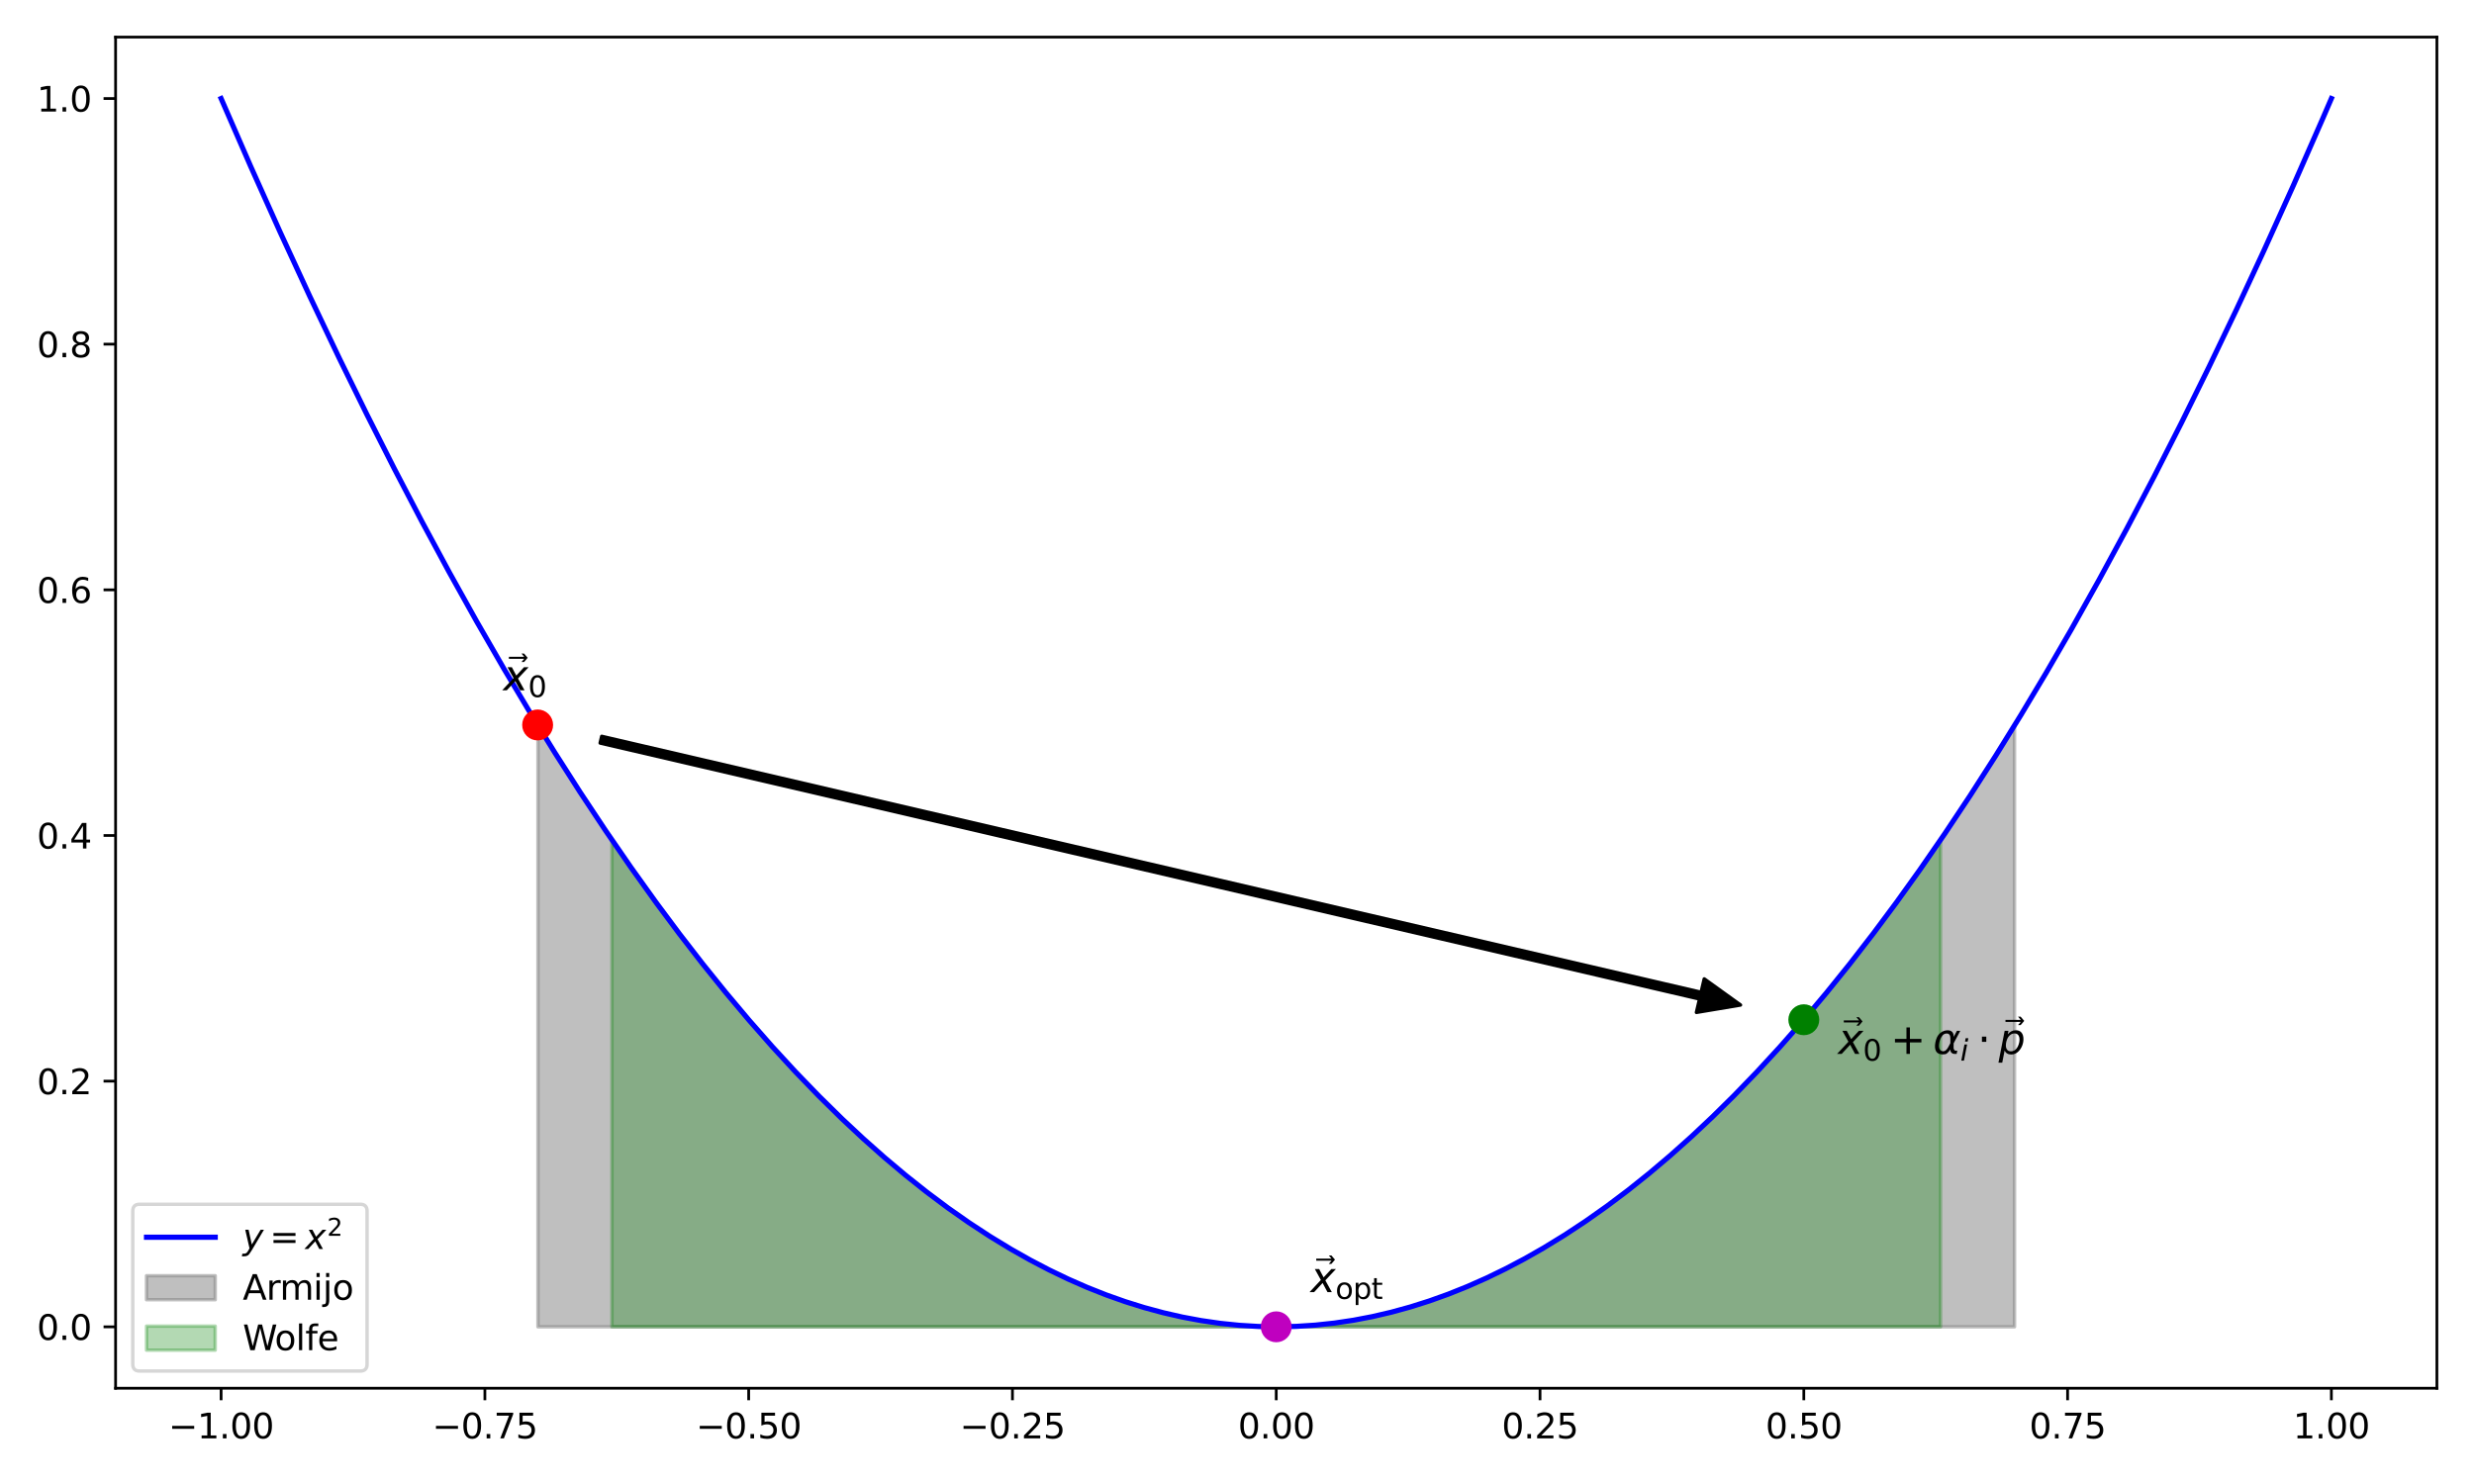 <?xml version="1.0" encoding="utf-8" standalone="no"?>
<!DOCTYPE svg PUBLIC "-//W3C//DTD SVG 1.1//EN"
  "http://www.w3.org/Graphics/SVG/1.1/DTD/svg11.dtd">
<svg xmlns:xlink="http://www.w3.org/1999/xlink" width="720pt" height="432pt" viewBox="0 0 720 432" xmlns="http://www.w3.org/2000/svg" version="1.1">
 <defs>
  <style type="text/css">*{stroke-linejoin: round; stroke-linecap: butt}</style>
 </defs>
 <g id="figure_1">
  <g id="patch_1">
   <path d="M 0 432 
L 720 432 
L 720 0 
L 0 0 
z
" style="fill: #ffffff"/>
  </g>
  <g id="axes_1">
   <g id="patch_2">
    <path d="M 33.64 404.12 
L 709.2 404.12 
L 709.2 10.8 
L 33.64 10.8 
z
" style="fill: #ffffff"/>
   </g>
   <g id="PolyCollection_1">
    <defs>
     <path id="m319f75495a" d="M 156.561 -220.814 
L 156.561 -45.758 
L 157.176 -45.758 
L 157.791 -45.758 
L 158.406 -45.758 
L 159.02 -45.758 
L 159.635 -45.758 
L 160.25 -45.758 
L 160.865 -45.758 
L 161.479 -45.758 
L 162.094 -45.758 
L 162.709 -45.758 
L 163.324 -45.758 
L 163.938 -45.758 
L 164.553 -45.758 
L 165.168 -45.758 
L 165.783 -45.758 
L 166.397 -45.758 
L 167.012 -45.758 
L 167.627 -45.758 
L 168.242 -45.758 
L 168.857 -45.758 
L 169.471 -45.758 
L 170.086 -45.758 
L 170.701 -45.758 
L 171.316 -45.758 
L 171.93 -45.758 
L 172.545 -45.758 
L 173.16 -45.758 
L 173.775 -45.758 
L 174.389 -45.758 
L 175.004 -45.758 
L 175.619 -45.758 
L 176.234 -45.758 
L 176.848 -45.758 
L 177.463 -45.758 
L 178.078 -45.758 
L 178.693 -45.758 
L 179.307 -45.758 
L 179.922 -45.758 
L 180.537 -45.758 
L 181.152 -45.758 
L 181.766 -45.758 
L 182.381 -45.758 
L 182.996 -45.758 
L 183.611 -45.758 
L 184.226 -45.758 
L 184.84 -45.758 
L 185.455 -45.758 
L 186.07 -45.758 
L 186.685 -45.758 
L 187.299 -45.758 
L 187.914 -45.758 
L 188.529 -45.758 
L 189.144 -45.758 
L 189.758 -45.758 
L 190.373 -45.758 
L 190.988 -45.758 
L 191.603 -45.758 
L 192.217 -45.758 
L 192.832 -45.758 
L 193.447 -45.758 
L 194.062 -45.758 
L 194.676 -45.758 
L 195.291 -45.758 
L 195.906 -45.758 
L 196.521 -45.758 
L 197.135 -45.758 
L 197.75 -45.758 
L 198.365 -45.758 
L 198.98 -45.758 
L 199.595 -45.758 
L 200.209 -45.758 
L 200.824 -45.758 
L 201.439 -45.758 
L 202.054 -45.758 
L 202.668 -45.758 
L 203.283 -45.758 
L 203.898 -45.758 
L 204.513 -45.758 
L 205.127 -45.758 
L 205.742 -45.758 
L 206.357 -45.758 
L 206.972 -45.758 
L 207.586 -45.758 
L 208.201 -45.758 
L 208.816 -45.758 
L 209.431 -45.758 
L 210.045 -45.758 
L 210.66 -45.758 
L 211.275 -45.758 
L 211.89 -45.758 
L 212.504 -45.758 
L 213.119 -45.758 
L 213.734 -45.758 
L 214.349 -45.758 
L 214.964 -45.758 
L 215.578 -45.758 
L 216.193 -45.758 
L 216.808 -45.758 
L 217.423 -45.758 
L 218.037 -45.758 
L 218.652 -45.758 
L 219.267 -45.758 
L 219.882 -45.758 
L 220.496 -45.758 
L 221.111 -45.758 
L 221.726 -45.758 
L 222.341 -45.758 
L 222.955 -45.758 
L 223.57 -45.758 
L 224.185 -45.758 
L 224.8 -45.758 
L 225.414 -45.758 
L 226.029 -45.758 
L 226.644 -45.758 
L 227.259 -45.758 
L 227.873 -45.758 
L 228.488 -45.758 
L 229.103 -45.758 
L 229.718 -45.758 
L 230.333 -45.758 
L 230.947 -45.758 
L 231.562 -45.758 
L 232.177 -45.758 
L 232.792 -45.758 
L 233.406 -45.758 
L 234.021 -45.758 
L 234.636 -45.758 
L 235.251 -45.758 
L 235.865 -45.758 
L 236.48 -45.758 
L 237.095 -45.758 
L 237.71 -45.758 
L 238.324 -45.758 
L 238.939 -45.758 
L 239.554 -45.758 
L 240.169 -45.758 
L 240.783 -45.758 
L 241.398 -45.758 
L 242.013 -45.758 
L 242.628 -45.758 
L 243.242 -45.758 
L 243.857 -45.758 
L 244.472 -45.758 
L 245.087 -45.758 
L 245.702 -45.758 
L 246.316 -45.758 
L 246.931 -45.758 
L 247.546 -45.758 
L 248.161 -45.758 
L 248.775 -45.758 
L 249.39 -45.758 
L 250.005 -45.758 
L 250.62 -45.758 
L 251.234 -45.758 
L 251.849 -45.758 
L 252.464 -45.758 
L 253.079 -45.758 
L 253.693 -45.758 
L 254.308 -45.758 
L 254.923 -45.758 
L 255.538 -45.758 
L 256.152 -45.758 
L 256.767 -45.758 
L 257.382 -45.758 
L 257.997 -45.758 
L 258.612 -45.758 
L 259.226 -45.758 
L 259.841 -45.758 
L 260.456 -45.758 
L 261.071 -45.758 
L 261.685 -45.758 
L 262.3 -45.758 
L 262.915 -45.758 
L 263.53 -45.758 
L 264.144 -45.758 
L 264.759 -45.758 
L 265.374 -45.758 
L 265.989 -45.758 
L 266.603 -45.758 
L 267.218 -45.758 
L 267.833 -45.758 
L 268.448 -45.758 
L 269.062 -45.758 
L 269.677 -45.758 
L 270.292 -45.758 
L 270.907 -45.758 
L 271.521 -45.758 
L 272.136 -45.758 
L 272.751 -45.758 
L 273.366 -45.758 
L 273.981 -45.758 
L 274.595 -45.758 
L 275.21 -45.758 
L 275.825 -45.758 
L 276.44 -45.758 
L 277.054 -45.758 
L 277.669 -45.758 
L 278.284 -45.758 
L 278.899 -45.758 
L 279.513 -45.758 
L 280.128 -45.758 
L 280.743 -45.758 
L 281.358 -45.758 
L 281.972 -45.758 
L 282.587 -45.758 
L 283.202 -45.758 
L 283.817 -45.758 
L 284.431 -45.758 
L 285.046 -45.758 
L 285.661 -45.758 
L 286.276 -45.758 
L 286.89 -45.758 
L 287.505 -45.758 
L 288.12 -45.758 
L 288.735 -45.758 
L 289.35 -45.758 
L 289.964 -45.758 
L 290.579 -45.758 
L 291.194 -45.758 
L 291.809 -45.758 
L 292.423 -45.758 
L 293.038 -45.758 
L 293.653 -45.758 
L 294.268 -45.758 
L 294.882 -45.758 
L 295.497 -45.758 
L 296.112 -45.758 
L 296.727 -45.758 
L 297.341 -45.758 
L 297.956 -45.758 
L 298.571 -45.758 
L 299.186 -45.758 
L 299.8 -45.758 
L 300.415 -45.758 
L 301.03 -45.758 
L 301.645 -45.758 
L 302.259 -45.758 
L 302.874 -45.758 
L 303.489 -45.758 
L 304.104 -45.758 
L 304.719 -45.758 
L 305.333 -45.758 
L 305.948 -45.758 
L 306.563 -45.758 
L 307.178 -45.758 
L 307.792 -45.758 
L 308.407 -45.758 
L 309.022 -45.758 
L 309.637 -45.758 
L 310.251 -45.758 
L 310.866 -45.758 
L 311.481 -45.758 
L 312.096 -45.758 
L 312.71 -45.758 
L 313.325 -45.758 
L 313.94 -45.758 
L 314.555 -45.758 
L 315.169 -45.758 
L 315.784 -45.758 
L 316.399 -45.758 
L 317.014 -45.758 
L 317.628 -45.758 
L 318.243 -45.758 
L 318.858 -45.758 
L 319.473 -45.758 
L 320.088 -45.758 
L 320.702 -45.758 
L 321.317 -45.758 
L 321.932 -45.758 
L 322.547 -45.758 
L 323.161 -45.758 
L 323.776 -45.758 
L 324.391 -45.758 
L 325.006 -45.758 
L 325.62 -45.758 
L 326.235 -45.758 
L 326.85 -45.758 
L 327.465 -45.758 
L 328.079 -45.758 
L 328.694 -45.758 
L 329.309 -45.758 
L 329.924 -45.758 
L 330.538 -45.758 
L 331.153 -45.758 
L 331.768 -45.758 
L 332.383 -45.758 
L 332.997 -45.758 
L 333.612 -45.758 
L 334.227 -45.758 
L 334.842 -45.758 
L 335.457 -45.758 
L 336.071 -45.758 
L 336.686 -45.758 
L 337.301 -45.758 
L 337.916 -45.758 
L 338.53 -45.758 
L 339.145 -45.758 
L 339.76 -45.758 
L 340.375 -45.758 
L 340.989 -45.758 
L 341.604 -45.758 
L 342.219 -45.758 
L 342.834 -45.758 
L 343.448 -45.758 
L 344.063 -45.758 
L 344.678 -45.758 
L 345.293 -45.758 
L 345.907 -45.758 
L 346.522 -45.758 
L 347.137 -45.758 
L 347.752 -45.758 
L 348.366 -45.758 
L 348.981 -45.758 
L 349.596 -45.758 
L 350.211 -45.758 
L 350.826 -45.758 
L 351.44 -45.758 
L 352.055 -45.758 
L 352.67 -45.758 
L 353.285 -45.758 
L 353.899 -45.758 
L 354.514 -45.758 
L 355.129 -45.758 
L 355.744 -45.758 
L 356.358 -45.758 
L 356.973 -45.758 
L 357.588 -45.758 
L 358.203 -45.758 
L 358.817 -45.758 
L 359.432 -45.758 
L 360.047 -45.758 
L 360.662 -45.758 
L 361.276 -45.758 
L 361.891 -45.758 
L 362.506 -45.758 
L 363.121 -45.758 
L 363.735 -45.758 
L 364.35 -45.758 
L 364.965 -45.758 
L 365.58 -45.758 
L 366.195 -45.758 
L 366.809 -45.758 
L 367.424 -45.758 
L 368.039 -45.758 
L 368.654 -45.758 
L 369.268 -45.758 
L 369.883 -45.758 
L 370.498 -45.758 
L 371.113 -45.758 
L 371.727 -45.758 
L 372.342 -45.758 
L 372.957 -45.758 
L 373.572 -45.758 
L 374.186 -45.758 
L 374.801 -45.758 
L 375.416 -45.758 
L 376.031 -45.758 
L 376.645 -45.758 
L 377.26 -45.758 
L 377.875 -45.758 
L 378.49 -45.758 
L 379.105 -45.758 
L 379.719 -45.758 
L 380.334 -45.758 
L 380.949 -45.758 
L 381.564 -45.758 
L 382.178 -45.758 
L 382.793 -45.758 
L 383.408 -45.758 
L 384.023 -45.758 
L 384.637 -45.758 
L 385.252 -45.758 
L 385.867 -45.758 
L 386.482 -45.758 
L 387.096 -45.758 
L 387.711 -45.758 
L 388.326 -45.758 
L 388.941 -45.758 
L 389.555 -45.758 
L 390.17 -45.758 
L 390.785 -45.758 
L 391.4 -45.758 
L 392.014 -45.758 
L 392.629 -45.758 
L 393.244 -45.758 
L 393.859 -45.758 
L 394.474 -45.758 
L 395.088 -45.758 
L 395.703 -45.758 
L 396.318 -45.758 
L 396.933 -45.758 
L 397.547 -45.758 
L 398.162 -45.758 
L 398.777 -45.758 
L 399.392 -45.758 
L 400.006 -45.758 
L 400.621 -45.758 
L 401.236 -45.758 
L 401.851 -45.758 
L 402.465 -45.758 
L 403.08 -45.758 
L 403.695 -45.758 
L 404.31 -45.758 
L 404.924 -45.758 
L 405.539 -45.758 
L 406.154 -45.758 
L 406.769 -45.758 
L 407.383 -45.758 
L 407.998 -45.758 
L 408.613 -45.758 
L 409.228 -45.758 
L 409.843 -45.758 
L 410.457 -45.758 
L 411.072 -45.758 
L 411.687 -45.758 
L 412.302 -45.758 
L 412.916 -45.758 
L 413.531 -45.758 
L 414.146 -45.758 
L 414.761 -45.758 
L 415.375 -45.758 
L 415.99 -45.758 
L 416.605 -45.758 
L 417.22 -45.758 
L 417.834 -45.758 
L 418.449 -45.758 
L 419.064 -45.758 
L 419.679 -45.758 
L 420.293 -45.758 
L 420.908 -45.758 
L 421.523 -45.758 
L 422.138 -45.758 
L 422.752 -45.758 
L 423.367 -45.758 
L 423.982 -45.758 
L 424.597 -45.758 
L 425.212 -45.758 
L 425.826 -45.758 
L 426.441 -45.758 
L 427.056 -45.758 
L 427.671 -45.758 
L 428.285 -45.758 
L 428.9 -45.758 
L 429.515 -45.758 
L 430.13 -45.758 
L 430.744 -45.758 
L 431.359 -45.758 
L 431.974 -45.758 
L 432.589 -45.758 
L 433.203 -45.758 
L 433.818 -45.758 
L 434.433 -45.758 
L 435.048 -45.758 
L 435.662 -45.758 
L 436.277 -45.758 
L 436.892 -45.758 
L 437.507 -45.758 
L 438.121 -45.758 
L 438.736 -45.758 
L 439.351 -45.758 
L 439.966 -45.758 
L 440.581 -45.758 
L 441.195 -45.758 
L 441.81 -45.758 
L 442.425 -45.758 
L 443.04 -45.758 
L 443.654 -45.758 
L 444.269 -45.758 
L 444.884 -45.758 
L 445.499 -45.758 
L 446.113 -45.758 
L 446.728 -45.758 
L 447.343 -45.758 
L 447.958 -45.758 
L 448.572 -45.758 
L 449.187 -45.758 
L 449.802 -45.758 
L 450.417 -45.758 
L 451.031 -45.758 
L 451.646 -45.758 
L 452.261 -45.758 
L 452.876 -45.758 
L 453.49 -45.758 
L 454.105 -45.758 
L 454.72 -45.758 
L 455.335 -45.758 
L 455.95 -45.758 
L 456.564 -45.758 
L 457.179 -45.758 
L 457.794 -45.758 
L 458.409 -45.758 
L 459.023 -45.758 
L 459.638 -45.758 
L 460.253 -45.758 
L 460.868 -45.758 
L 461.482 -45.758 
L 462.097 -45.758 
L 462.712 -45.758 
L 463.327 -45.758 
L 463.941 -45.758 
L 464.556 -45.758 
L 465.171 -45.758 
L 465.786 -45.758 
L 466.4 -45.758 
L 467.015 -45.758 
L 467.63 -45.758 
L 468.245 -45.758 
L 468.859 -45.758 
L 469.474 -45.758 
L 470.089 -45.758 
L 470.704 -45.758 
L 471.319 -45.758 
L 471.933 -45.758 
L 472.548 -45.758 
L 473.163 -45.758 
L 473.778 -45.758 
L 474.392 -45.758 
L 475.007 -45.758 
L 475.622 -45.758 
L 476.237 -45.758 
L 476.851 -45.758 
L 477.466 -45.758 
L 478.081 -45.758 
L 478.696 -45.758 
L 479.31 -45.758 
L 479.925 -45.758 
L 480.54 -45.758 
L 481.155 -45.758 
L 481.769 -45.758 
L 482.384 -45.758 
L 482.999 -45.758 
L 483.614 -45.758 
L 484.228 -45.758 
L 484.843 -45.758 
L 485.458 -45.758 
L 486.073 -45.758 
L 486.688 -45.758 
L 487.302 -45.758 
L 487.917 -45.758 
L 488.532 -45.758 
L 489.147 -45.758 
L 489.761 -45.758 
L 490.376 -45.758 
L 490.991 -45.758 
L 491.606 -45.758 
L 492.22 -45.758 
L 492.835 -45.758 
L 493.45 -45.758 
L 494.065 -45.758 
L 494.679 -45.758 
L 495.294 -45.758 
L 495.909 -45.758 
L 496.524 -45.758 
L 497.138 -45.758 
L 497.753 -45.758 
L 498.368 -45.758 
L 498.983 -45.758 
L 499.598 -45.758 
L 500.212 -45.758 
L 500.827 -45.758 
L 501.442 -45.758 
L 502.057 -45.758 
L 502.671 -45.758 
L 503.286 -45.758 
L 503.901 -45.758 
L 504.516 -45.758 
L 505.13 -45.758 
L 505.745 -45.758 
L 506.36 -45.758 
L 506.975 -45.758 
L 507.589 -45.758 
L 508.204 -45.758 
L 508.819 -45.758 
L 509.434 -45.758 
L 510.048 -45.758 
L 510.663 -45.758 
L 511.278 -45.758 
L 511.893 -45.758 
L 512.507 -45.758 
L 513.122 -45.758 
L 513.737 -45.758 
L 514.352 -45.758 
L 514.967 -45.758 
L 515.581 -45.758 
L 516.196 -45.758 
L 516.811 -45.758 
L 517.426 -45.758 
L 518.04 -45.758 
L 518.655 -45.758 
L 519.27 -45.758 
L 519.885 -45.758 
L 520.499 -45.758 
L 521.114 -45.758 
L 521.729 -45.758 
L 522.344 -45.758 
L 522.958 -45.758 
L 523.573 -45.758 
L 524.188 -45.758 
L 524.803 -45.758 
L 525.417 -45.758 
L 526.032 -45.758 
L 526.647 -45.758 
L 527.262 -45.758 
L 527.876 -45.758 
L 528.491 -45.758 
L 529.106 -45.758 
L 529.721 -45.758 
L 530.336 -45.758 
L 530.95 -45.758 
L 531.565 -45.758 
L 532.18 -45.758 
L 532.795 -45.758 
L 533.409 -45.758 
L 534.024 -45.758 
L 534.639 -45.758 
L 535.254 -45.758 
L 535.868 -45.758 
L 536.483 -45.758 
L 537.098 -45.758 
L 537.713 -45.758 
L 538.327 -45.758 
L 538.942 -45.758 
L 539.557 -45.758 
L 540.172 -45.758 
L 540.786 -45.758 
L 541.401 -45.758 
L 542.016 -45.758 
L 542.631 -45.758 
L 543.245 -45.758 
L 543.86 -45.758 
L 544.475 -45.758 
L 545.09 -45.758 
L 545.705 -45.758 
L 546.319 -45.758 
L 546.934 -45.758 
L 547.549 -45.758 
L 548.164 -45.758 
L 548.778 -45.758 
L 549.393 -45.758 
L 550.008 -45.758 
L 550.623 -45.758 
L 551.237 -45.758 
L 551.852 -45.758 
L 552.467 -45.758 
L 553.082 -45.758 
L 553.696 -45.758 
L 554.311 -45.758 
L 554.926 -45.758 
L 555.541 -45.758 
L 556.155 -45.758 
L 556.77 -45.758 
L 557.385 -45.758 
L 558 -45.758 
L 558.614 -45.758 
L 559.229 -45.758 
L 559.844 -45.758 
L 560.459 -45.758 
L 561.074 -45.758 
L 561.688 -45.758 
L 562.303 -45.758 
L 562.918 -45.758 
L 563.533 -45.758 
L 564.147 -45.758 
L 564.762 -45.758 
L 565.377 -45.758 
L 565.992 -45.758 
L 566.606 -45.758 
L 567.221 -45.758 
L 567.836 -45.758 
L 568.451 -45.758 
L 569.065 -45.758 
L 569.68 -45.758 
L 570.295 -45.758 
L 570.91 -45.758 
L 571.524 -45.758 
L 572.139 -45.758 
L 572.754 -45.758 
L 573.369 -45.758 
L 573.983 -45.758 
L 574.598 -45.758 
L 575.213 -45.758 
L 575.828 -45.758 
L 576.443 -45.758 
L 577.057 -45.758 
L 577.672 -45.758 
L 578.287 -45.758 
L 578.902 -45.758 
L 579.516 -45.758 
L 580.131 -45.758 
L 580.746 -45.758 
L 581.361 -45.758 
L 581.975 -45.758 
L 582.59 -45.758 
L 583.205 -45.758 
L 583.82 -45.758 
L 584.434 -45.758 
L 585.049 -45.758 
L 585.664 -45.758 
L 586.279 -45.758 
L 586.279 -220.814 
L 586.279 -220.814 
L 585.664 -219.814 
L 585.049 -218.816 
L 584.434 -217.822 
L 583.82 -216.83 
L 583.205 -215.841 
L 582.59 -214.855 
L 581.975 -213.872 
L 581.361 -212.892 
L 580.746 -211.914 
L 580.131 -210.94 
L 579.516 -209.968 
L 578.902 -208.999 
L 578.287 -208.034 
L 577.672 -207.07 
L 577.057 -206.11 
L 576.443 -205.153 
L 575.828 -204.198 
L 575.213 -203.247 
L 574.598 -202.298 
L 573.983 -201.352 
L 573.369 -200.409 
L 572.754 -199.469 
L 572.139 -198.532 
L 571.524 -197.598 
L 570.91 -196.666 
L 570.295 -195.737 
L 569.68 -194.812 
L 569.065 -193.889 
L 568.451 -192.969 
L 567.836 -192.051 
L 567.221 -191.137 
L 566.606 -190.226 
L 565.992 -189.317 
L 565.377 -188.411 
L 564.762 -187.508 
L 564.147 -186.608 
L 563.533 -185.711 
L 562.918 -184.817 
L 562.303 -183.926 
L 561.688 -183.037 
L 561.074 -182.151 
L 560.459 -181.269 
L 559.844 -180.389 
L 559.229 -179.512 
L 558.614 -178.637 
L 558 -177.766 
L 557.385 -176.898 
L 556.77 -176.032 
L 556.155 -175.169 
L 555.541 -174.309 
L 554.926 -173.452 
L 554.311 -172.598 
L 553.696 -171.747 
L 553.082 -170.899 
L 552.467 -170.053 
L 551.852 -169.21 
L 551.237 -168.37 
L 550.623 -167.534 
L 550.008 -166.699 
L 549.393 -165.868 
L 548.778 -165.04 
L 548.164 -164.214 
L 547.549 -163.392 
L 546.934 -162.572 
L 546.319 -161.755 
L 545.705 -160.941 
L 545.09 -160.13 
L 544.475 -159.322 
L 543.86 -158.516 
L 543.245 -157.714 
L 542.631 -156.914 
L 542.016 -156.117 
L 541.401 -155.323 
L 540.786 -154.532 
L 540.172 -153.744 
L 539.557 -152.959 
L 538.942 -152.176 
L 538.327 -151.397 
L 537.713 -150.62 
L 537.098 -149.846 
L 536.483 -149.075 
L 535.868 -148.307 
L 535.254 -147.542 
L 534.639 -146.779 
L 534.024 -146.02 
L 533.409 -145.263 
L 532.795 -144.509 
L 532.18 -143.758 
L 531.565 -143.01 
L 530.95 -142.265 
L 530.336 -141.522 
L 529.721 -140.783 
L 529.106 -140.046 
L 528.491 -139.313 
L 527.876 -138.582 
L 527.262 -137.854 
L 526.647 -137.128 
L 526.032 -136.406 
L 525.417 -135.687 
L 524.803 -134.97 
L 524.188 -134.257 
L 523.573 -133.546 
L 522.958 -132.838 
L 522.344 -132.133 
L 521.729 -131.43 
L 521.114 -130.731 
L 520.499 -130.035 
L 519.885 -129.341 
L 519.27 -128.65 
L 518.655 -127.962 
L 518.04 -127.277 
L 517.426 -126.595 
L 516.811 -125.916 
L 516.196 -125.239 
L 515.581 -124.566 
L 514.967 -123.895 
L 514.352 -123.227 
L 513.737 -122.562 
L 513.122 -121.9 
L 512.507 -121.241 
L 511.893 -120.585 
L 511.278 -119.931 
L 510.663 -119.28 
L 510.048 -118.633 
L 509.434 -117.988 
L 508.819 -117.346 
L 508.204 -116.707 
L 507.589 -116.07 
L 506.975 -115.437 
L 506.36 -114.806 
L 505.745 -114.179 
L 505.13 -113.554 
L 504.516 -112.932 
L 503.901 -112.313 
L 503.286 -111.696 
L 502.671 -111.083 
L 502.057 -110.472 
L 501.442 -109.865 
L 500.827 -109.26 
L 500.212 -108.658 
L 499.598 -108.059 
L 498.983 -107.463 
L 498.368 -106.87 
L 497.753 -106.279 
L 497.138 -105.692 
L 496.524 -105.107 
L 495.909 -104.525 
L 495.294 -103.946 
L 494.679 -103.37 
L 494.065 -102.797 
L 493.45 -102.226 
L 492.835 -101.659 
L 492.22 -101.094 
L 491.606 -100.532 
L 490.991 -99.973 
L 490.376 -99.417 
L 489.761 -98.864 
L 489.147 -98.314 
L 488.532 -97.766 
L 487.917 -97.222 
L 487.302 -96.68 
L 486.688 -96.141 
L 486.073 -95.605 
L 485.458 -95.072 
L 484.843 -94.542 
L 484.228 -94.015 
L 483.614 -93.49 
L 482.999 -92.968 
L 482.384 -92.45 
L 481.769 -91.934 
L 481.155 -91.421 
L 480.54 -90.91 
L 479.925 -90.403 
L 479.31 -89.899 
L 478.696 -89.397 
L 478.081 -88.898 
L 477.466 -88.402 
L 476.851 -87.909 
L 476.237 -87.419 
L 475.622 -86.932 
L 475.007 -86.448 
L 474.392 -85.966 
L 473.778 -85.487 
L 473.163 -85.012 
L 472.548 -84.539 
L 471.933 -84.069 
L 471.319 -83.601 
L 470.704 -83.137 
L 470.089 -82.676 
L 469.474 -82.217 
L 468.859 -81.761 
L 468.245 -81.308 
L 467.63 -80.858 
L 467.015 -80.411 
L 466.4 -79.967 
L 465.786 -79.526 
L 465.171 -79.087 
L 464.556 -78.651 
L 463.941 -78.219 
L 463.327 -77.789 
L 462.712 -77.362 
L 462.097 -76.937 
L 461.482 -76.516 
L 460.868 -76.098 
L 460.253 -75.682 
L 459.638 -75.269 
L 459.023 -74.859 
L 458.409 -74.452 
L 457.794 -74.048 
L 457.179 -73.647 
L 456.564 -73.249 
L 455.95 -72.853 
L 455.335 -72.46 
L 454.72 -72.071 
L 454.105 -71.684 
L 453.49 -71.3 
L 452.876 -70.918 
L 452.261 -70.54 
L 451.646 -70.165 
L 451.031 -69.792 
L 450.417 -69.422 
L 449.802 -69.055 
L 449.187 -68.691 
L 448.572 -68.33 
L 447.958 -67.972 
L 447.343 -67.616 
L 446.728 -67.264 
L 446.113 -66.914 
L 445.499 -66.567 
L 444.884 -66.223 
L 444.269 -65.882 
L 443.654 -65.544 
L 443.04 -65.209 
L 442.425 -64.876 
L 441.81 -64.547 
L 441.195 -64.22 
L 440.581 -63.896 
L 439.966 -63.575 
L 439.351 -63.257 
L 438.736 -62.942 
L 438.121 -62.629 
L 437.507 -62.32 
L 436.892 -62.013 
L 436.277 -61.709 
L 435.662 -61.408 
L 435.048 -61.11 
L 434.433 -60.815 
L 433.818 -60.523 
L 433.203 -60.233 
L 432.589 -59.946 
L 431.974 -59.663 
L 431.359 -59.382 
L 430.744 -59.104 
L 430.13 -58.829 
L 429.515 -58.556 
L 428.9 -58.287 
L 428.285 -58.02 
L 427.671 -57.757 
L 427.056 -57.496 
L 426.441 -57.238 
L 425.826 -56.983 
L 425.212 -56.731 
L 424.597 -56.481 
L 423.982 -56.235 
L 423.367 -55.991 
L 422.752 -55.75 
L 422.138 -55.512 
L 421.523 -55.277 
L 420.908 -55.045 
L 420.293 -54.816 
L 419.679 -54.589 
L 419.064 -54.366 
L 418.449 -54.145 
L 417.834 -53.927 
L 417.22 -53.712 
L 416.605 -53.5 
L 415.99 -53.291 
L 415.375 -53.085 
L 414.761 -52.881 
L 414.146 -52.681 
L 413.531 -52.483 
L 412.916 -52.288 
L 412.302 -52.096 
L 411.687 -51.907 
L 411.072 -51.72 
L 410.457 -51.537 
L 409.843 -51.356 
L 409.228 -51.179 
L 408.613 -51.004 
L 407.998 -50.832 
L 407.383 -50.663 
L 406.769 -50.496 
L 406.154 -50.333 
L 405.539 -50.173 
L 404.924 -50.015 
L 404.31 -49.86 
L 403.695 -49.708 
L 403.08 -49.559 
L 402.465 -49.413 
L 401.851 -49.27 
L 401.236 -49.129 
L 400.621 -48.992 
L 400.006 -48.857 
L 399.392 -48.725 
L 398.777 -48.596 
L 398.162 -48.47 
L 397.547 -48.347 
L 396.933 -48.226 
L 396.318 -48.109 
L 395.703 -47.994 
L 395.088 -47.882 
L 394.474 -47.774 
L 393.859 -47.667 
L 393.244 -47.564 
L 392.629 -47.464 
L 392.014 -47.367 
L 391.4 -47.272 
L 390.785 -47.18 
L 390.17 -47.091 
L 389.555 -47.005 
L 388.941 -46.922 
L 388.326 -46.842 
L 387.711 -46.765 
L 387.096 -46.69 
L 386.482 -46.618 
L 385.867 -46.55 
L 385.252 -46.484 
L 384.637 -46.421 
L 384.023 -46.36 
L 383.408 -46.303 
L 382.793 -46.249 
L 382.178 -46.197 
L 381.564 -46.148 
L 380.949 -46.102 
L 380.334 -46.059 
L 379.719 -46.019 
L 379.105 -45.982 
L 378.49 -45.948 
L 377.875 -45.916 
L 377.26 -45.888 
L 376.645 -45.862 
L 376.031 -45.839 
L 375.416 -45.819 
L 374.801 -45.802 
L 374.186 -45.787 
L 373.572 -45.776 
L 372.957 -45.767 
L 372.342 -45.761 
L 371.727 -45.759 
L 371.113 -45.759 
L 370.498 -45.761 
L 369.883 -45.767 
L 369.268 -45.776 
L 368.654 -45.787 
L 368.039 -45.802 
L 367.424 -45.819 
L 366.809 -45.839 
L 366.195 -45.862 
L 365.58 -45.888 
L 364.965 -45.916 
L 364.35 -45.948 
L 363.735 -45.982 
L 363.121 -46.019 
L 362.506 -46.059 
L 361.891 -46.102 
L 361.276 -46.148 
L 360.662 -46.197 
L 360.047 -46.249 
L 359.432 -46.303 
L 358.817 -46.36 
L 358.203 -46.421 
L 357.588 -46.484 
L 356.973 -46.55 
L 356.358 -46.618 
L 355.744 -46.69 
L 355.129 -46.765 
L 354.514 -46.842 
L 353.899 -46.922 
L 353.285 -47.005 
L 352.67 -47.091 
L 352.055 -47.18 
L 351.44 -47.272 
L 350.826 -47.367 
L 350.211 -47.464 
L 349.596 -47.564 
L 348.981 -47.667 
L 348.366 -47.774 
L 347.752 -47.882 
L 347.137 -47.994 
L 346.522 -48.109 
L 345.907 -48.226 
L 345.293 -48.347 
L 344.678 -48.47 
L 344.063 -48.596 
L 343.448 -48.725 
L 342.834 -48.857 
L 342.219 -48.992 
L 341.604 -49.129 
L 340.989 -49.27 
L 340.375 -49.413 
L 339.76 -49.559 
L 339.145 -49.708 
L 338.53 -49.86 
L 337.916 -50.015 
L 337.301 -50.173 
L 336.686 -50.333 
L 336.071 -50.496 
L 335.457 -50.663 
L 334.842 -50.832 
L 334.227 -51.004 
L 333.612 -51.179 
L 332.997 -51.356 
L 332.383 -51.537 
L 331.768 -51.72 
L 331.153 -51.907 
L 330.538 -52.096 
L 329.924 -52.288 
L 329.309 -52.483 
L 328.694 -52.681 
L 328.079 -52.881 
L 327.465 -53.085 
L 326.85 -53.291 
L 326.235 -53.5 
L 325.62 -53.712 
L 325.006 -53.927 
L 324.391 -54.145 
L 323.776 -54.366 
L 323.161 -54.589 
L 322.547 -54.816 
L 321.932 -55.045 
L 321.317 -55.277 
L 320.702 -55.512 
L 320.088 -55.75 
L 319.473 -55.991 
L 318.858 -56.235 
L 318.243 -56.481 
L 317.628 -56.731 
L 317.014 -56.983 
L 316.399 -57.238 
L 315.784 -57.496 
L 315.169 -57.757 
L 314.555 -58.02 
L 313.94 -58.287 
L 313.325 -58.556 
L 312.71 -58.829 
L 312.096 -59.104 
L 311.481 -59.382 
L 310.866 -59.663 
L 310.251 -59.946 
L 309.637 -60.233 
L 309.022 -60.523 
L 308.407 -60.815 
L 307.792 -61.11 
L 307.178 -61.408 
L 306.563 -61.709 
L 305.948 -62.013 
L 305.333 -62.32 
L 304.719 -62.629 
L 304.104 -62.942 
L 303.489 -63.257 
L 302.874 -63.575 
L 302.259 -63.896 
L 301.645 -64.22 
L 301.03 -64.547 
L 300.415 -64.876 
L 299.8 -65.209 
L 299.186 -65.544 
L 298.571 -65.882 
L 297.956 -66.223 
L 297.341 -66.567 
L 296.727 -66.914 
L 296.112 -67.264 
L 295.497 -67.616 
L 294.882 -67.972 
L 294.268 -68.33 
L 293.653 -68.691 
L 293.038 -69.055 
L 292.423 -69.422 
L 291.809 -69.792 
L 291.194 -70.165 
L 290.579 -70.54 
L 289.964 -70.918 
L 289.35 -71.3 
L 288.735 -71.684 
L 288.12 -72.071 
L 287.505 -72.46 
L 286.89 -72.853 
L 286.276 -73.249 
L 285.661 -73.647 
L 285.046 -74.048 
L 284.431 -74.452 
L 283.817 -74.859 
L 283.202 -75.269 
L 282.587 -75.682 
L 281.972 -76.098 
L 281.358 -76.516 
L 280.743 -76.937 
L 280.128 -77.362 
L 279.513 -77.789 
L 278.899 -78.219 
L 278.284 -78.651 
L 277.669 -79.087 
L 277.054 -79.526 
L 276.44 -79.967 
L 275.825 -80.411 
L 275.21 -80.858 
L 274.595 -81.308 
L 273.981 -81.761 
L 273.366 -82.217 
L 272.751 -82.676 
L 272.136 -83.137 
L 271.521 -83.601 
L 270.907 -84.069 
L 270.292 -84.539 
L 269.677 -85.012 
L 269.062 -85.487 
L 268.448 -85.966 
L 267.833 -86.448 
L 267.218 -86.932 
L 266.603 -87.419 
L 265.989 -87.909 
L 265.374 -88.402 
L 264.759 -88.898 
L 264.144 -89.397 
L 263.53 -89.899 
L 262.915 -90.403 
L 262.3 -90.91 
L 261.685 -91.421 
L 261.071 -91.934 
L 260.456 -92.45 
L 259.841 -92.968 
L 259.226 -93.49 
L 258.612 -94.015 
L 257.997 -94.542 
L 257.382 -95.072 
L 256.767 -95.605 
L 256.152 -96.141 
L 255.538 -96.68 
L 254.923 -97.222 
L 254.308 -97.766 
L 253.693 -98.314 
L 253.079 -98.864 
L 252.464 -99.417 
L 251.849 -99.973 
L 251.234 -100.532 
L 250.62 -101.094 
L 250.005 -101.659 
L 249.39 -102.226 
L 248.775 -102.797 
L 248.161 -103.37 
L 247.546 -103.946 
L 246.931 -104.525 
L 246.316 -105.107 
L 245.702 -105.692 
L 245.087 -106.279 
L 244.472 -106.87 
L 243.857 -107.463 
L 243.242 -108.059 
L 242.628 -108.658 
L 242.013 -109.26 
L 241.398 -109.865 
L 240.783 -110.472 
L 240.169 -111.083 
L 239.554 -111.696 
L 238.939 -112.313 
L 238.324 -112.932 
L 237.71 -113.554 
L 237.095 -114.179 
L 236.48 -114.806 
L 235.865 -115.437 
L 235.251 -116.07 
L 234.636 -116.707 
L 234.021 -117.346 
L 233.406 -117.988 
L 232.792 -118.633 
L 232.177 -119.28 
L 231.562 -119.931 
L 230.947 -120.585 
L 230.333 -121.241 
L 229.718 -121.9 
L 229.103 -122.562 
L 228.488 -123.227 
L 227.873 -123.895 
L 227.259 -124.566 
L 226.644 -125.239 
L 226.029 -125.916 
L 225.414 -126.595 
L 224.8 -127.277 
L 224.185 -127.962 
L 223.57 -128.65 
L 222.955 -129.341 
L 222.341 -130.035 
L 221.726 -130.731 
L 221.111 -131.43 
L 220.496 -132.133 
L 219.882 -132.838 
L 219.267 -133.546 
L 218.652 -134.257 
L 218.037 -134.97 
L 217.423 -135.687 
L 216.808 -136.406 
L 216.193 -137.128 
L 215.578 -137.854 
L 214.964 -138.582 
L 214.349 -139.313 
L 213.734 -140.046 
L 213.119 -140.783 
L 212.504 -141.522 
L 211.89 -142.265 
L 211.275 -143.01 
L 210.66 -143.758 
L 210.045 -144.509 
L 209.431 -145.263 
L 208.816 -146.02 
L 208.201 -146.779 
L 207.586 -147.542 
L 206.972 -148.307 
L 206.357 -149.075 
L 205.742 -149.846 
L 205.127 -150.62 
L 204.513 -151.397 
L 203.898 -152.176 
L 203.283 -152.959 
L 202.668 -153.744 
L 202.054 -154.532 
L 201.439 -155.323 
L 200.824 -156.117 
L 200.209 -156.914 
L 199.595 -157.714 
L 198.98 -158.516 
L 198.365 -159.322 
L 197.75 -160.13 
L 197.135 -160.941 
L 196.521 -161.755 
L 195.906 -162.572 
L 195.291 -163.392 
L 194.676 -164.214 
L 194.062 -165.04 
L 193.447 -165.868 
L 192.832 -166.699 
L 192.217 -167.534 
L 191.603 -168.37 
L 190.988 -169.21 
L 190.373 -170.053 
L 189.758 -170.899 
L 189.144 -171.747 
L 188.529 -172.598 
L 187.914 -173.452 
L 187.299 -174.309 
L 186.685 -175.169 
L 186.07 -176.032 
L 185.455 -176.898 
L 184.84 -177.766 
L 184.226 -178.637 
L 183.611 -179.512 
L 182.996 -180.389 
L 182.381 -181.269 
L 181.766 -182.151 
L 181.152 -183.037 
L 180.537 -183.926 
L 179.922 -184.817 
L 179.307 -185.711 
L 178.693 -186.608 
L 178.078 -187.508 
L 177.463 -188.411 
L 176.848 -189.317 
L 176.234 -190.226 
L 175.619 -191.137 
L 175.004 -192.051 
L 174.389 -192.969 
L 173.775 -193.889 
L 173.16 -194.812 
L 172.545 -195.737 
L 171.93 -196.666 
L 171.316 -197.598 
L 170.701 -198.532 
L 170.086 -199.469 
L 169.471 -200.409 
L 168.857 -201.352 
L 168.242 -202.298 
L 167.627 -203.247 
L 167.012 -204.198 
L 166.397 -205.153 
L 165.783 -206.11 
L 165.168 -207.07 
L 164.553 -208.034 
L 163.938 -208.999 
L 163.324 -209.968 
L 162.709 -210.94 
L 162.094 -211.914 
L 161.479 -212.892 
L 160.865 -213.872 
L 160.25 -214.855 
L 159.635 -215.841 
L 159.02 -216.83 
L 158.406 -217.822 
L 157.791 -218.816 
L 157.176 -219.814 
L 156.561 -220.814 
z
" style="stroke: #808080; stroke-opacity: 0.5"/>
    </defs>
    <g clip-path="url(#p331c5fa878)">
     <use xlink:href="#m319f75495a" x="0" y="432" style="fill: #808080; fill-opacity: 0.5; stroke: #808080; stroke-opacity: 0.5"/>
    </g>
   </g>
   <g id="PolyCollection_2">
    <defs>
     <path id="mca79f82cc7" d="M 178.078 -187.508 
L 178.078 -45.758 
L 178.693 -45.758 
L 179.307 -45.758 
L 179.922 -45.758 
L 180.537 -45.758 
L 181.152 -45.758 
L 181.766 -45.758 
L 182.381 -45.758 
L 182.996 -45.758 
L 183.611 -45.758 
L 184.226 -45.758 
L 184.84 -45.758 
L 185.455 -45.758 
L 186.07 -45.758 
L 186.685 -45.758 
L 187.299 -45.758 
L 187.914 -45.758 
L 188.529 -45.758 
L 189.144 -45.758 
L 189.758 -45.758 
L 190.373 -45.758 
L 190.988 -45.758 
L 191.603 -45.758 
L 192.217 -45.758 
L 192.832 -45.758 
L 193.447 -45.758 
L 194.062 -45.758 
L 194.676 -45.758 
L 195.291 -45.758 
L 195.906 -45.758 
L 196.521 -45.758 
L 197.135 -45.758 
L 197.75 -45.758 
L 198.365 -45.758 
L 198.98 -45.758 
L 199.595 -45.758 
L 200.209 -45.758 
L 200.824 -45.758 
L 201.439 -45.758 
L 202.054 -45.758 
L 202.668 -45.758 
L 203.283 -45.758 
L 203.898 -45.758 
L 204.513 -45.758 
L 205.127 -45.758 
L 205.742 -45.758 
L 206.357 -45.758 
L 206.972 -45.758 
L 207.586 -45.758 
L 208.201 -45.758 
L 208.816 -45.758 
L 209.431 -45.758 
L 210.045 -45.758 
L 210.66 -45.758 
L 211.275 -45.758 
L 211.89 -45.758 
L 212.504 -45.758 
L 213.119 -45.758 
L 213.734 -45.758 
L 214.349 -45.758 
L 214.964 -45.758 
L 215.578 -45.758 
L 216.193 -45.758 
L 216.808 -45.758 
L 217.423 -45.758 
L 218.037 -45.758 
L 218.652 -45.758 
L 219.267 -45.758 
L 219.882 -45.758 
L 220.496 -45.758 
L 221.111 -45.758 
L 221.726 -45.758 
L 222.341 -45.758 
L 222.955 -45.758 
L 223.57 -45.758 
L 224.185 -45.758 
L 224.8 -45.758 
L 225.414 -45.758 
L 226.029 -45.758 
L 226.644 -45.758 
L 227.259 -45.758 
L 227.873 -45.758 
L 228.488 -45.758 
L 229.103 -45.758 
L 229.718 -45.758 
L 230.333 -45.758 
L 230.947 -45.758 
L 231.562 -45.758 
L 232.177 -45.758 
L 232.792 -45.758 
L 233.406 -45.758 
L 234.021 -45.758 
L 234.636 -45.758 
L 235.251 -45.758 
L 235.865 -45.758 
L 236.48 -45.758 
L 237.095 -45.758 
L 237.71 -45.758 
L 238.324 -45.758 
L 238.939 -45.758 
L 239.554 -45.758 
L 240.169 -45.758 
L 240.783 -45.758 
L 241.398 -45.758 
L 242.013 -45.758 
L 242.628 -45.758 
L 243.242 -45.758 
L 243.857 -45.758 
L 244.472 -45.758 
L 245.087 -45.758 
L 245.702 -45.758 
L 246.316 -45.758 
L 246.931 -45.758 
L 247.546 -45.758 
L 248.161 -45.758 
L 248.775 -45.758 
L 249.39 -45.758 
L 250.005 -45.758 
L 250.62 -45.758 
L 251.234 -45.758 
L 251.849 -45.758 
L 252.464 -45.758 
L 253.079 -45.758 
L 253.693 -45.758 
L 254.308 -45.758 
L 254.923 -45.758 
L 255.538 -45.758 
L 256.152 -45.758 
L 256.767 -45.758 
L 257.382 -45.758 
L 257.997 -45.758 
L 258.612 -45.758 
L 259.226 -45.758 
L 259.841 -45.758 
L 260.456 -45.758 
L 261.071 -45.758 
L 261.685 -45.758 
L 262.3 -45.758 
L 262.915 -45.758 
L 263.53 -45.758 
L 264.144 -45.758 
L 264.759 -45.758 
L 265.374 -45.758 
L 265.989 -45.758 
L 266.603 -45.758 
L 267.218 -45.758 
L 267.833 -45.758 
L 268.448 -45.758 
L 269.062 -45.758 
L 269.677 -45.758 
L 270.292 -45.758 
L 270.907 -45.758 
L 271.521 -45.758 
L 272.136 -45.758 
L 272.751 -45.758 
L 273.366 -45.758 
L 273.981 -45.758 
L 274.595 -45.758 
L 275.21 -45.758 
L 275.825 -45.758 
L 276.44 -45.758 
L 277.054 -45.758 
L 277.669 -45.758 
L 278.284 -45.758 
L 278.899 -45.758 
L 279.513 -45.758 
L 280.128 -45.758 
L 280.743 -45.758 
L 281.358 -45.758 
L 281.972 -45.758 
L 282.587 -45.758 
L 283.202 -45.758 
L 283.817 -45.758 
L 284.431 -45.758 
L 285.046 -45.758 
L 285.661 -45.758 
L 286.276 -45.758 
L 286.89 -45.758 
L 287.505 -45.758 
L 288.12 -45.758 
L 288.735 -45.758 
L 289.35 -45.758 
L 289.964 -45.758 
L 290.579 -45.758 
L 291.194 -45.758 
L 291.809 -45.758 
L 292.423 -45.758 
L 293.038 -45.758 
L 293.653 -45.758 
L 294.268 -45.758 
L 294.882 -45.758 
L 295.497 -45.758 
L 296.112 -45.758 
L 296.727 -45.758 
L 297.341 -45.758 
L 297.956 -45.758 
L 298.571 -45.758 
L 299.186 -45.758 
L 299.8 -45.758 
L 300.415 -45.758 
L 301.03 -45.758 
L 301.645 -45.758 
L 302.259 -45.758 
L 302.874 -45.758 
L 303.489 -45.758 
L 304.104 -45.758 
L 304.719 -45.758 
L 305.333 -45.758 
L 305.948 -45.758 
L 306.563 -45.758 
L 307.178 -45.758 
L 307.792 -45.758 
L 308.407 -45.758 
L 309.022 -45.758 
L 309.637 -45.758 
L 310.251 -45.758 
L 310.866 -45.758 
L 311.481 -45.758 
L 312.096 -45.758 
L 312.71 -45.758 
L 313.325 -45.758 
L 313.94 -45.758 
L 314.555 -45.758 
L 315.169 -45.758 
L 315.784 -45.758 
L 316.399 -45.758 
L 317.014 -45.758 
L 317.628 -45.758 
L 318.243 -45.758 
L 318.858 -45.758 
L 319.473 -45.758 
L 320.088 -45.758 
L 320.702 -45.758 
L 321.317 -45.758 
L 321.932 -45.758 
L 322.547 -45.758 
L 323.161 -45.758 
L 323.776 -45.758 
L 324.391 -45.758 
L 325.006 -45.758 
L 325.62 -45.758 
L 326.235 -45.758 
L 326.85 -45.758 
L 327.465 -45.758 
L 328.079 -45.758 
L 328.694 -45.758 
L 329.309 -45.758 
L 329.924 -45.758 
L 330.538 -45.758 
L 331.153 -45.758 
L 331.768 -45.758 
L 332.383 -45.758 
L 332.997 -45.758 
L 333.612 -45.758 
L 334.227 -45.758 
L 334.842 -45.758 
L 335.457 -45.758 
L 336.071 -45.758 
L 336.686 -45.758 
L 337.301 -45.758 
L 337.916 -45.758 
L 338.53 -45.758 
L 339.145 -45.758 
L 339.76 -45.758 
L 340.375 -45.758 
L 340.989 -45.758 
L 341.604 -45.758 
L 342.219 -45.758 
L 342.834 -45.758 
L 343.448 -45.758 
L 344.063 -45.758 
L 344.678 -45.758 
L 345.293 -45.758 
L 345.907 -45.758 
L 346.522 -45.758 
L 347.137 -45.758 
L 347.752 -45.758 
L 348.366 -45.758 
L 348.981 -45.758 
L 349.596 -45.758 
L 350.211 -45.758 
L 350.826 -45.758 
L 351.44 -45.758 
L 352.055 -45.758 
L 352.67 -45.758 
L 353.285 -45.758 
L 353.899 -45.758 
L 354.514 -45.758 
L 355.129 -45.758 
L 355.744 -45.758 
L 356.358 -45.758 
L 356.973 -45.758 
L 357.588 -45.758 
L 358.203 -45.758 
L 358.817 -45.758 
L 359.432 -45.758 
L 360.047 -45.758 
L 360.662 -45.758 
L 361.276 -45.758 
L 361.891 -45.758 
L 362.506 -45.758 
L 363.121 -45.758 
L 363.735 -45.758 
L 364.35 -45.758 
L 364.965 -45.758 
L 365.58 -45.758 
L 366.195 -45.758 
L 366.809 -45.758 
L 367.424 -45.758 
L 368.039 -45.758 
L 368.654 -45.758 
L 369.268 -45.758 
L 369.883 -45.758 
L 370.498 -45.758 
L 371.113 -45.758 
L 371.727 -45.758 
L 372.342 -45.758 
L 372.957 -45.758 
L 373.572 -45.758 
L 374.186 -45.758 
L 374.801 -45.758 
L 375.416 -45.758 
L 376.031 -45.758 
L 376.645 -45.758 
L 377.26 -45.758 
L 377.875 -45.758 
L 378.49 -45.758 
L 379.105 -45.758 
L 379.719 -45.758 
L 380.334 -45.758 
L 380.949 -45.758 
L 381.564 -45.758 
L 382.178 -45.758 
L 382.793 -45.758 
L 383.408 -45.758 
L 384.023 -45.758 
L 384.637 -45.758 
L 385.252 -45.758 
L 385.867 -45.758 
L 386.482 -45.758 
L 387.096 -45.758 
L 387.711 -45.758 
L 388.326 -45.758 
L 388.941 -45.758 
L 389.555 -45.758 
L 390.17 -45.758 
L 390.785 -45.758 
L 391.4 -45.758 
L 392.014 -45.758 
L 392.629 -45.758 
L 393.244 -45.758 
L 393.859 -45.758 
L 394.474 -45.758 
L 395.088 -45.758 
L 395.703 -45.758 
L 396.318 -45.758 
L 396.933 -45.758 
L 397.547 -45.758 
L 398.162 -45.758 
L 398.777 -45.758 
L 399.392 -45.758 
L 400.006 -45.758 
L 400.621 -45.758 
L 401.236 -45.758 
L 401.851 -45.758 
L 402.465 -45.758 
L 403.08 -45.758 
L 403.695 -45.758 
L 404.31 -45.758 
L 404.924 -45.758 
L 405.539 -45.758 
L 406.154 -45.758 
L 406.769 -45.758 
L 407.383 -45.758 
L 407.998 -45.758 
L 408.613 -45.758 
L 409.228 -45.758 
L 409.843 -45.758 
L 410.457 -45.758 
L 411.072 -45.758 
L 411.687 -45.758 
L 412.302 -45.758 
L 412.916 -45.758 
L 413.531 -45.758 
L 414.146 -45.758 
L 414.761 -45.758 
L 415.375 -45.758 
L 415.99 -45.758 
L 416.605 -45.758 
L 417.22 -45.758 
L 417.834 -45.758 
L 418.449 -45.758 
L 419.064 -45.758 
L 419.679 -45.758 
L 420.293 -45.758 
L 420.908 -45.758 
L 421.523 -45.758 
L 422.138 -45.758 
L 422.752 -45.758 
L 423.367 -45.758 
L 423.982 -45.758 
L 424.597 -45.758 
L 425.212 -45.758 
L 425.826 -45.758 
L 426.441 -45.758 
L 427.056 -45.758 
L 427.671 -45.758 
L 428.285 -45.758 
L 428.9 -45.758 
L 429.515 -45.758 
L 430.13 -45.758 
L 430.744 -45.758 
L 431.359 -45.758 
L 431.974 -45.758 
L 432.589 -45.758 
L 433.203 -45.758 
L 433.818 -45.758 
L 434.433 -45.758 
L 435.048 -45.758 
L 435.662 -45.758 
L 436.277 -45.758 
L 436.892 -45.758 
L 437.507 -45.758 
L 438.121 -45.758 
L 438.736 -45.758 
L 439.351 -45.758 
L 439.966 -45.758 
L 440.581 -45.758 
L 441.195 -45.758 
L 441.81 -45.758 
L 442.425 -45.758 
L 443.04 -45.758 
L 443.654 -45.758 
L 444.269 -45.758 
L 444.884 -45.758 
L 445.499 -45.758 
L 446.113 -45.758 
L 446.728 -45.758 
L 447.343 -45.758 
L 447.958 -45.758 
L 448.572 -45.758 
L 449.187 -45.758 
L 449.802 -45.758 
L 450.417 -45.758 
L 451.031 -45.758 
L 451.646 -45.758 
L 452.261 -45.758 
L 452.876 -45.758 
L 453.49 -45.758 
L 454.105 -45.758 
L 454.72 -45.758 
L 455.335 -45.758 
L 455.95 -45.758 
L 456.564 -45.758 
L 457.179 -45.758 
L 457.794 -45.758 
L 458.409 -45.758 
L 459.023 -45.758 
L 459.638 -45.758 
L 460.253 -45.758 
L 460.868 -45.758 
L 461.482 -45.758 
L 462.097 -45.758 
L 462.712 -45.758 
L 463.327 -45.758 
L 463.941 -45.758 
L 464.556 -45.758 
L 465.171 -45.758 
L 465.786 -45.758 
L 466.4 -45.758 
L 467.015 -45.758 
L 467.63 -45.758 
L 468.245 -45.758 
L 468.859 -45.758 
L 469.474 -45.758 
L 470.089 -45.758 
L 470.704 -45.758 
L 471.319 -45.758 
L 471.933 -45.758 
L 472.548 -45.758 
L 473.163 -45.758 
L 473.778 -45.758 
L 474.392 -45.758 
L 475.007 -45.758 
L 475.622 -45.758 
L 476.237 -45.758 
L 476.851 -45.758 
L 477.466 -45.758 
L 478.081 -45.758 
L 478.696 -45.758 
L 479.31 -45.758 
L 479.925 -45.758 
L 480.54 -45.758 
L 481.155 -45.758 
L 481.769 -45.758 
L 482.384 -45.758 
L 482.999 -45.758 
L 483.614 -45.758 
L 484.228 -45.758 
L 484.843 -45.758 
L 485.458 -45.758 
L 486.073 -45.758 
L 486.688 -45.758 
L 487.302 -45.758 
L 487.917 -45.758 
L 488.532 -45.758 
L 489.147 -45.758 
L 489.761 -45.758 
L 490.376 -45.758 
L 490.991 -45.758 
L 491.606 -45.758 
L 492.22 -45.758 
L 492.835 -45.758 
L 493.45 -45.758 
L 494.065 -45.758 
L 494.679 -45.758 
L 495.294 -45.758 
L 495.909 -45.758 
L 496.524 -45.758 
L 497.138 -45.758 
L 497.753 -45.758 
L 498.368 -45.758 
L 498.983 -45.758 
L 499.598 -45.758 
L 500.212 -45.758 
L 500.827 -45.758 
L 501.442 -45.758 
L 502.057 -45.758 
L 502.671 -45.758 
L 503.286 -45.758 
L 503.901 -45.758 
L 504.516 -45.758 
L 505.13 -45.758 
L 505.745 -45.758 
L 506.36 -45.758 
L 506.975 -45.758 
L 507.589 -45.758 
L 508.204 -45.758 
L 508.819 -45.758 
L 509.434 -45.758 
L 510.048 -45.758 
L 510.663 -45.758 
L 511.278 -45.758 
L 511.893 -45.758 
L 512.507 -45.758 
L 513.122 -45.758 
L 513.737 -45.758 
L 514.352 -45.758 
L 514.967 -45.758 
L 515.581 -45.758 
L 516.196 -45.758 
L 516.811 -45.758 
L 517.426 -45.758 
L 518.04 -45.758 
L 518.655 -45.758 
L 519.27 -45.758 
L 519.885 -45.758 
L 520.499 -45.758 
L 521.114 -45.758 
L 521.729 -45.758 
L 522.344 -45.758 
L 522.958 -45.758 
L 523.573 -45.758 
L 524.188 -45.758 
L 524.803 -45.758 
L 525.417 -45.758 
L 526.032 -45.758 
L 526.647 -45.758 
L 527.262 -45.758 
L 527.876 -45.758 
L 528.491 -45.758 
L 529.106 -45.758 
L 529.721 -45.758 
L 530.336 -45.758 
L 530.95 -45.758 
L 531.565 -45.758 
L 532.18 -45.758 
L 532.795 -45.758 
L 533.409 -45.758 
L 534.024 -45.758 
L 534.639 -45.758 
L 535.254 -45.758 
L 535.868 -45.758 
L 536.483 -45.758 
L 537.098 -45.758 
L 537.713 -45.758 
L 538.327 -45.758 
L 538.942 -45.758 
L 539.557 -45.758 
L 540.172 -45.758 
L 540.786 -45.758 
L 541.401 -45.758 
L 542.016 -45.758 
L 542.631 -45.758 
L 543.245 -45.758 
L 543.86 -45.758 
L 544.475 -45.758 
L 545.09 -45.758 
L 545.705 -45.758 
L 546.319 -45.758 
L 546.934 -45.758 
L 547.549 -45.758 
L 548.164 -45.758 
L 548.778 -45.758 
L 549.393 -45.758 
L 550.008 -45.758 
L 550.623 -45.758 
L 551.237 -45.758 
L 551.852 -45.758 
L 552.467 -45.758 
L 553.082 -45.758 
L 553.696 -45.758 
L 554.311 -45.758 
L 554.926 -45.758 
L 555.541 -45.758 
L 556.155 -45.758 
L 556.77 -45.758 
L 557.385 -45.758 
L 558 -45.758 
L 558.614 -45.758 
L 559.229 -45.758 
L 559.844 -45.758 
L 560.459 -45.758 
L 561.074 -45.758 
L 561.688 -45.758 
L 562.303 -45.758 
L 562.918 -45.758 
L 563.533 -45.758 
L 564.147 -45.758 
L 564.762 -45.758 
L 564.762 -187.508 
L 564.762 -187.508 
L 564.147 -186.608 
L 563.533 -185.711 
L 562.918 -184.817 
L 562.303 -183.926 
L 561.688 -183.037 
L 561.074 -182.151 
L 560.459 -181.269 
L 559.844 -180.389 
L 559.229 -179.512 
L 558.614 -178.637 
L 558 -177.766 
L 557.385 -176.898 
L 556.77 -176.032 
L 556.155 -175.169 
L 555.541 -174.309 
L 554.926 -173.452 
L 554.311 -172.598 
L 553.696 -171.747 
L 553.082 -170.899 
L 552.467 -170.053 
L 551.852 -169.21 
L 551.237 -168.37 
L 550.623 -167.534 
L 550.008 -166.699 
L 549.393 -165.868 
L 548.778 -165.04 
L 548.164 -164.214 
L 547.549 -163.392 
L 546.934 -162.572 
L 546.319 -161.755 
L 545.705 -160.941 
L 545.09 -160.13 
L 544.475 -159.322 
L 543.86 -158.516 
L 543.245 -157.714 
L 542.631 -156.914 
L 542.016 -156.117 
L 541.401 -155.323 
L 540.786 -154.532 
L 540.172 -153.744 
L 539.557 -152.959 
L 538.942 -152.176 
L 538.327 -151.397 
L 537.713 -150.62 
L 537.098 -149.846 
L 536.483 -149.075 
L 535.868 -148.307 
L 535.254 -147.542 
L 534.639 -146.779 
L 534.024 -146.02 
L 533.409 -145.263 
L 532.795 -144.509 
L 532.18 -143.758 
L 531.565 -143.01 
L 530.95 -142.265 
L 530.336 -141.522 
L 529.721 -140.783 
L 529.106 -140.046 
L 528.491 -139.313 
L 527.876 -138.582 
L 527.262 -137.854 
L 526.647 -137.128 
L 526.032 -136.406 
L 525.417 -135.687 
L 524.803 -134.97 
L 524.188 -134.257 
L 523.573 -133.546 
L 522.958 -132.838 
L 522.344 -132.133 
L 521.729 -131.43 
L 521.114 -130.731 
L 520.499 -130.035 
L 519.885 -129.341 
L 519.27 -128.65 
L 518.655 -127.962 
L 518.04 -127.277 
L 517.426 -126.595 
L 516.811 -125.916 
L 516.196 -125.239 
L 515.581 -124.566 
L 514.967 -123.895 
L 514.352 -123.227 
L 513.737 -122.562 
L 513.122 -121.9 
L 512.507 -121.241 
L 511.893 -120.585 
L 511.278 -119.931 
L 510.663 -119.28 
L 510.048 -118.633 
L 509.434 -117.988 
L 508.819 -117.346 
L 508.204 -116.707 
L 507.589 -116.07 
L 506.975 -115.437 
L 506.36 -114.806 
L 505.745 -114.179 
L 505.13 -113.554 
L 504.516 -112.932 
L 503.901 -112.313 
L 503.286 -111.696 
L 502.671 -111.083 
L 502.057 -110.472 
L 501.442 -109.865 
L 500.827 -109.26 
L 500.212 -108.658 
L 499.598 -108.059 
L 498.983 -107.463 
L 498.368 -106.87 
L 497.753 -106.279 
L 497.138 -105.692 
L 496.524 -105.107 
L 495.909 -104.525 
L 495.294 -103.946 
L 494.679 -103.37 
L 494.065 -102.797 
L 493.45 -102.226 
L 492.835 -101.659 
L 492.22 -101.094 
L 491.606 -100.532 
L 490.991 -99.973 
L 490.376 -99.417 
L 489.761 -98.864 
L 489.147 -98.314 
L 488.532 -97.766 
L 487.917 -97.222 
L 487.302 -96.68 
L 486.688 -96.141 
L 486.073 -95.605 
L 485.458 -95.072 
L 484.843 -94.542 
L 484.228 -94.015 
L 483.614 -93.49 
L 482.999 -92.968 
L 482.384 -92.45 
L 481.769 -91.934 
L 481.155 -91.421 
L 480.54 -90.91 
L 479.925 -90.403 
L 479.31 -89.899 
L 478.696 -89.397 
L 478.081 -88.898 
L 477.466 -88.402 
L 476.851 -87.909 
L 476.237 -87.419 
L 475.622 -86.932 
L 475.007 -86.448 
L 474.392 -85.966 
L 473.778 -85.487 
L 473.163 -85.012 
L 472.548 -84.539 
L 471.933 -84.069 
L 471.319 -83.601 
L 470.704 -83.137 
L 470.089 -82.676 
L 469.474 -82.217 
L 468.859 -81.761 
L 468.245 -81.308 
L 467.63 -80.858 
L 467.015 -80.411 
L 466.4 -79.967 
L 465.786 -79.526 
L 465.171 -79.087 
L 464.556 -78.651 
L 463.941 -78.219 
L 463.327 -77.789 
L 462.712 -77.362 
L 462.097 -76.937 
L 461.482 -76.516 
L 460.868 -76.098 
L 460.253 -75.682 
L 459.638 -75.269 
L 459.023 -74.859 
L 458.409 -74.452 
L 457.794 -74.048 
L 457.179 -73.647 
L 456.564 -73.249 
L 455.95 -72.853 
L 455.335 -72.46 
L 454.72 -72.071 
L 454.105 -71.684 
L 453.49 -71.3 
L 452.876 -70.918 
L 452.261 -70.54 
L 451.646 -70.165 
L 451.031 -69.792 
L 450.417 -69.422 
L 449.802 -69.055 
L 449.187 -68.691 
L 448.572 -68.33 
L 447.958 -67.972 
L 447.343 -67.616 
L 446.728 -67.264 
L 446.113 -66.914 
L 445.499 -66.567 
L 444.884 -66.223 
L 444.269 -65.882 
L 443.654 -65.544 
L 443.04 -65.209 
L 442.425 -64.876 
L 441.81 -64.547 
L 441.195 -64.22 
L 440.581 -63.896 
L 439.966 -63.575 
L 439.351 -63.257 
L 438.736 -62.942 
L 438.121 -62.629 
L 437.507 -62.32 
L 436.892 -62.013 
L 436.277 -61.709 
L 435.662 -61.408 
L 435.048 -61.11 
L 434.433 -60.815 
L 433.818 -60.523 
L 433.203 -60.233 
L 432.589 -59.946 
L 431.974 -59.663 
L 431.359 -59.382 
L 430.744 -59.104 
L 430.13 -58.829 
L 429.515 -58.556 
L 428.9 -58.287 
L 428.285 -58.02 
L 427.671 -57.757 
L 427.056 -57.496 
L 426.441 -57.238 
L 425.826 -56.983 
L 425.212 -56.731 
L 424.597 -56.481 
L 423.982 -56.235 
L 423.367 -55.991 
L 422.752 -55.75 
L 422.138 -55.512 
L 421.523 -55.277 
L 420.908 -55.045 
L 420.293 -54.816 
L 419.679 -54.589 
L 419.064 -54.366 
L 418.449 -54.145 
L 417.834 -53.927 
L 417.22 -53.712 
L 416.605 -53.5 
L 415.99 -53.291 
L 415.375 -53.085 
L 414.761 -52.881 
L 414.146 -52.681 
L 413.531 -52.483 
L 412.916 -52.288 
L 412.302 -52.096 
L 411.687 -51.907 
L 411.072 -51.72 
L 410.457 -51.537 
L 409.843 -51.356 
L 409.228 -51.179 
L 408.613 -51.004 
L 407.998 -50.832 
L 407.383 -50.663 
L 406.769 -50.496 
L 406.154 -50.333 
L 405.539 -50.173 
L 404.924 -50.015 
L 404.31 -49.86 
L 403.695 -49.708 
L 403.08 -49.559 
L 402.465 -49.413 
L 401.851 -49.27 
L 401.236 -49.129 
L 400.621 -48.992 
L 400.006 -48.857 
L 399.392 -48.725 
L 398.777 -48.596 
L 398.162 -48.47 
L 397.547 -48.347 
L 396.933 -48.226 
L 396.318 -48.109 
L 395.703 -47.994 
L 395.088 -47.882 
L 394.474 -47.774 
L 393.859 -47.667 
L 393.244 -47.564 
L 392.629 -47.464 
L 392.014 -47.367 
L 391.4 -47.272 
L 390.785 -47.18 
L 390.17 -47.091 
L 389.555 -47.005 
L 388.941 -46.922 
L 388.326 -46.842 
L 387.711 -46.765 
L 387.096 -46.69 
L 386.482 -46.618 
L 385.867 -46.55 
L 385.252 -46.484 
L 384.637 -46.421 
L 384.023 -46.36 
L 383.408 -46.303 
L 382.793 -46.249 
L 382.178 -46.197 
L 381.564 -46.148 
L 380.949 -46.102 
L 380.334 -46.059 
L 379.719 -46.019 
L 379.105 -45.982 
L 378.49 -45.948 
L 377.875 -45.916 
L 377.26 -45.888 
L 376.645 -45.862 
L 376.031 -45.839 
L 375.416 -45.819 
L 374.801 -45.802 
L 374.186 -45.787 
L 373.572 -45.776 
L 372.957 -45.767 
L 372.342 -45.761 
L 371.727 -45.759 
L 371.113 -45.759 
L 370.498 -45.761 
L 369.883 -45.767 
L 369.268 -45.776 
L 368.654 -45.787 
L 368.039 -45.802 
L 367.424 -45.819 
L 366.809 -45.839 
L 366.195 -45.862 
L 365.58 -45.888 
L 364.965 -45.916 
L 364.35 -45.948 
L 363.735 -45.982 
L 363.121 -46.019 
L 362.506 -46.059 
L 361.891 -46.102 
L 361.276 -46.148 
L 360.662 -46.197 
L 360.047 -46.249 
L 359.432 -46.303 
L 358.817 -46.36 
L 358.203 -46.421 
L 357.588 -46.484 
L 356.973 -46.55 
L 356.358 -46.618 
L 355.744 -46.69 
L 355.129 -46.765 
L 354.514 -46.842 
L 353.899 -46.922 
L 353.285 -47.005 
L 352.67 -47.091 
L 352.055 -47.18 
L 351.44 -47.272 
L 350.826 -47.367 
L 350.211 -47.464 
L 349.596 -47.564 
L 348.981 -47.667 
L 348.366 -47.774 
L 347.752 -47.882 
L 347.137 -47.994 
L 346.522 -48.109 
L 345.907 -48.226 
L 345.293 -48.347 
L 344.678 -48.47 
L 344.063 -48.596 
L 343.448 -48.725 
L 342.834 -48.857 
L 342.219 -48.992 
L 341.604 -49.129 
L 340.989 -49.27 
L 340.375 -49.413 
L 339.76 -49.559 
L 339.145 -49.708 
L 338.53 -49.86 
L 337.916 -50.015 
L 337.301 -50.173 
L 336.686 -50.333 
L 336.071 -50.496 
L 335.457 -50.663 
L 334.842 -50.832 
L 334.227 -51.004 
L 333.612 -51.179 
L 332.997 -51.356 
L 332.383 -51.537 
L 331.768 -51.72 
L 331.153 -51.907 
L 330.538 -52.096 
L 329.924 -52.288 
L 329.309 -52.483 
L 328.694 -52.681 
L 328.079 -52.881 
L 327.465 -53.085 
L 326.85 -53.291 
L 326.235 -53.5 
L 325.62 -53.712 
L 325.006 -53.927 
L 324.391 -54.145 
L 323.776 -54.366 
L 323.161 -54.589 
L 322.547 -54.816 
L 321.932 -55.045 
L 321.317 -55.277 
L 320.702 -55.512 
L 320.088 -55.75 
L 319.473 -55.991 
L 318.858 -56.235 
L 318.243 -56.481 
L 317.628 -56.731 
L 317.014 -56.983 
L 316.399 -57.238 
L 315.784 -57.496 
L 315.169 -57.757 
L 314.555 -58.02 
L 313.94 -58.287 
L 313.325 -58.556 
L 312.71 -58.829 
L 312.096 -59.104 
L 311.481 -59.382 
L 310.866 -59.663 
L 310.251 -59.946 
L 309.637 -60.233 
L 309.022 -60.523 
L 308.407 -60.815 
L 307.792 -61.11 
L 307.178 -61.408 
L 306.563 -61.709 
L 305.948 -62.013 
L 305.333 -62.32 
L 304.719 -62.629 
L 304.104 -62.942 
L 303.489 -63.257 
L 302.874 -63.575 
L 302.259 -63.896 
L 301.645 -64.22 
L 301.03 -64.547 
L 300.415 -64.876 
L 299.8 -65.209 
L 299.186 -65.544 
L 298.571 -65.882 
L 297.956 -66.223 
L 297.341 -66.567 
L 296.727 -66.914 
L 296.112 -67.264 
L 295.497 -67.616 
L 294.882 -67.972 
L 294.268 -68.33 
L 293.653 -68.691 
L 293.038 -69.055 
L 292.423 -69.422 
L 291.809 -69.792 
L 291.194 -70.165 
L 290.579 -70.54 
L 289.964 -70.918 
L 289.35 -71.3 
L 288.735 -71.684 
L 288.12 -72.071 
L 287.505 -72.46 
L 286.89 -72.853 
L 286.276 -73.249 
L 285.661 -73.647 
L 285.046 -74.048 
L 284.431 -74.452 
L 283.817 -74.859 
L 283.202 -75.269 
L 282.587 -75.682 
L 281.972 -76.098 
L 281.358 -76.516 
L 280.743 -76.937 
L 280.128 -77.362 
L 279.513 -77.789 
L 278.899 -78.219 
L 278.284 -78.651 
L 277.669 -79.087 
L 277.054 -79.526 
L 276.44 -79.967 
L 275.825 -80.411 
L 275.21 -80.858 
L 274.595 -81.308 
L 273.981 -81.761 
L 273.366 -82.217 
L 272.751 -82.676 
L 272.136 -83.137 
L 271.521 -83.601 
L 270.907 -84.069 
L 270.292 -84.539 
L 269.677 -85.012 
L 269.062 -85.487 
L 268.448 -85.966 
L 267.833 -86.448 
L 267.218 -86.932 
L 266.603 -87.419 
L 265.989 -87.909 
L 265.374 -88.402 
L 264.759 -88.898 
L 264.144 -89.397 
L 263.53 -89.899 
L 262.915 -90.403 
L 262.3 -90.91 
L 261.685 -91.421 
L 261.071 -91.934 
L 260.456 -92.45 
L 259.841 -92.968 
L 259.226 -93.49 
L 258.612 -94.015 
L 257.997 -94.542 
L 257.382 -95.072 
L 256.767 -95.605 
L 256.152 -96.141 
L 255.538 -96.68 
L 254.923 -97.222 
L 254.308 -97.766 
L 253.693 -98.314 
L 253.079 -98.864 
L 252.464 -99.417 
L 251.849 -99.973 
L 251.234 -100.532 
L 250.62 -101.094 
L 250.005 -101.659 
L 249.39 -102.226 
L 248.775 -102.797 
L 248.161 -103.37 
L 247.546 -103.946 
L 246.931 -104.525 
L 246.316 -105.107 
L 245.702 -105.692 
L 245.087 -106.279 
L 244.472 -106.87 
L 243.857 -107.463 
L 243.242 -108.059 
L 242.628 -108.658 
L 242.013 -109.26 
L 241.398 -109.865 
L 240.783 -110.472 
L 240.169 -111.083 
L 239.554 -111.696 
L 238.939 -112.313 
L 238.324 -112.932 
L 237.71 -113.554 
L 237.095 -114.179 
L 236.48 -114.806 
L 235.865 -115.437 
L 235.251 -116.07 
L 234.636 -116.707 
L 234.021 -117.346 
L 233.406 -117.988 
L 232.792 -118.633 
L 232.177 -119.28 
L 231.562 -119.931 
L 230.947 -120.585 
L 230.333 -121.241 
L 229.718 -121.9 
L 229.103 -122.562 
L 228.488 -123.227 
L 227.873 -123.895 
L 227.259 -124.566 
L 226.644 -125.239 
L 226.029 -125.916 
L 225.414 -126.595 
L 224.8 -127.277 
L 224.185 -127.962 
L 223.57 -128.65 
L 222.955 -129.341 
L 222.341 -130.035 
L 221.726 -130.731 
L 221.111 -131.43 
L 220.496 -132.133 
L 219.882 -132.838 
L 219.267 -133.546 
L 218.652 -134.257 
L 218.037 -134.97 
L 217.423 -135.687 
L 216.808 -136.406 
L 216.193 -137.128 
L 215.578 -137.854 
L 214.964 -138.582 
L 214.349 -139.313 
L 213.734 -140.046 
L 213.119 -140.783 
L 212.504 -141.522 
L 211.89 -142.265 
L 211.275 -143.01 
L 210.66 -143.758 
L 210.045 -144.509 
L 209.431 -145.263 
L 208.816 -146.02 
L 208.201 -146.779 
L 207.586 -147.542 
L 206.972 -148.307 
L 206.357 -149.075 
L 205.742 -149.846 
L 205.127 -150.62 
L 204.513 -151.397 
L 203.898 -152.176 
L 203.283 -152.959 
L 202.668 -153.744 
L 202.054 -154.532 
L 201.439 -155.323 
L 200.824 -156.117 
L 200.209 -156.914 
L 199.595 -157.714 
L 198.98 -158.516 
L 198.365 -159.322 
L 197.75 -160.13 
L 197.135 -160.941 
L 196.521 -161.755 
L 195.906 -162.572 
L 195.291 -163.392 
L 194.676 -164.214 
L 194.062 -165.04 
L 193.447 -165.868 
L 192.832 -166.699 
L 192.217 -167.534 
L 191.603 -168.37 
L 190.988 -169.21 
L 190.373 -170.053 
L 189.758 -170.899 
L 189.144 -171.747 
L 188.529 -172.598 
L 187.914 -173.452 
L 187.299 -174.309 
L 186.685 -175.169 
L 186.07 -176.032 
L 185.455 -176.898 
L 184.84 -177.766 
L 184.226 -178.637 
L 183.611 -179.512 
L 182.996 -180.389 
L 182.381 -181.269 
L 181.766 -182.151 
L 181.152 -183.037 
L 180.537 -183.926 
L 179.922 -184.817 
L 179.307 -185.711 
L 178.693 -186.608 
L 178.078 -187.508 
z
" style="stroke: #008000; stroke-opacity: 0.3"/>
    </defs>
    <g clip-path="url(#p331c5fa878)">
     <use xlink:href="#mca79f82cc7" x="0" y="432" style="fill: #008000; fill-opacity: 0.3; stroke: #008000; stroke-opacity: 0.3"/>
    </g>
   </g>
   <g id="matplotlib.axis_1">
    <g id="xtick_1">
     <g id="line2d_1">
      <defs>
       <path id="md6ca9cb865" d="M 0 0 
L 0 3.5 
" style="stroke: #000000; stroke-width: 0.8"/>
      </defs>
      <g>
       <use xlink:href="#md6ca9cb865" x="64.347" y="404.12" style="stroke: #000000; stroke-width: 0.8"/>
      </g>
     </g>
     <g id="text_1">
      <!-- −1.00 -->
      <g transform="translate(49.025 418.718) scale(0.1 -0.1)">
       <defs>
        <path id="DejaVuSans-2212" d="M 678 2272 
L 4684 2272 
L 4684 1741 
L 678 1741 
L 678 2272 
z
" transform="scale(0.016)"/>
        <path id="DejaVuSans-31" d="M 794 531 
L 1825 531 
L 1825 4091 
L 703 3866 
L 703 4441 
L 1819 4666 
L 2450 4666 
L 2450 531 
L 3481 531 
L 3481 0 
L 794 0 
L 794 531 
z
" transform="scale(0.016)"/>
        <path id="DejaVuSans-2e" d="M 684 794 
L 1344 794 
L 1344 0 
L 684 0 
L 684 794 
z
" transform="scale(0.016)"/>
        <path id="DejaVuSans-30" d="M 2034 4250 
Q 1547 4250 1301 3770 
Q 1056 3291 1056 2328 
Q 1056 1369 1301 889 
Q 1547 409 2034 409 
Q 2525 409 2770 889 
Q 3016 1369 3016 2328 
Q 3016 3291 2770 3770 
Q 2525 4250 2034 4250 
z
M 2034 4750 
Q 2819 4750 3233 4129 
Q 3647 3509 3647 2328 
Q 3647 1150 3233 529 
Q 2819 -91 2034 -91 
Q 1250 -91 836 529 
Q 422 1150 422 2328 
Q 422 3509 836 4129 
Q 1250 4750 2034 4750 
z
" transform="scale(0.016)"/>
       </defs>
       <use xlink:href="#DejaVuSans-2212"/>
       <use xlink:href="#DejaVuSans-31" x="83.789"/>
       <use xlink:href="#DejaVuSans-2e" x="147.412"/>
       <use xlink:href="#DejaVuSans-30" x="179.199"/>
       <use xlink:href="#DejaVuSans-30" x="242.822"/>
      </g>
     </g>
    </g>
    <g id="xtick_2">
     <g id="line2d_2">
      <g>
       <use xlink:href="#md6ca9cb865" x="141.115" y="404.12" style="stroke: #000000; stroke-width: 0.8"/>
      </g>
     </g>
     <g id="text_2">
      <!-- −0.75 -->
      <g transform="translate(125.793 418.718) scale(0.1 -0.1)">
       <defs>
        <path id="DejaVuSans-37" d="M 525 4666 
L 3525 4666 
L 3525 4397 
L 1831 0 
L 1172 0 
L 2766 4134 
L 525 4134 
L 525 4666 
z
" transform="scale(0.016)"/>
        <path id="DejaVuSans-35" d="M 691 4666 
L 3169 4666 
L 3169 4134 
L 1269 4134 
L 1269 2991 
Q 1406 3038 1543 3061 
Q 1681 3084 1819 3084 
Q 2600 3084 3056 2656 
Q 3513 2228 3513 1497 
Q 3513 744 3044 326 
Q 2575 -91 1722 -91 
Q 1428 -91 1123 -41 
Q 819 9 494 109 
L 494 744 
Q 775 591 1075 516 
Q 1375 441 1709 441 
Q 2250 441 2565 725 
Q 2881 1009 2881 1497 
Q 2881 1984 2565 2268 
Q 2250 2553 1709 2553 
Q 1456 2553 1204 2497 
Q 953 2441 691 2322 
L 691 4666 
z
" transform="scale(0.016)"/>
       </defs>
       <use xlink:href="#DejaVuSans-2212"/>
       <use xlink:href="#DejaVuSans-30" x="83.789"/>
       <use xlink:href="#DejaVuSans-2e" x="147.412"/>
       <use xlink:href="#DejaVuSans-37" x="179.199"/>
       <use xlink:href="#DejaVuSans-35" x="242.822"/>
      </g>
     </g>
    </g>
    <g id="xtick_3">
     <g id="line2d_3">
      <g>
       <use xlink:href="#md6ca9cb865" x="217.884" y="404.12" style="stroke: #000000; stroke-width: 0.8"/>
      </g>
     </g>
     <g id="text_3">
      <!-- −0.50 -->
      <g transform="translate(202.561 418.718) scale(0.1 -0.1)">
       <use xlink:href="#DejaVuSans-2212"/>
       <use xlink:href="#DejaVuSans-30" x="83.789"/>
       <use xlink:href="#DejaVuSans-2e" x="147.412"/>
       <use xlink:href="#DejaVuSans-35" x="179.199"/>
       <use xlink:href="#DejaVuSans-30" x="242.822"/>
      </g>
     </g>
    </g>
    <g id="xtick_4">
     <g id="line2d_4">
      <g>
       <use xlink:href="#md6ca9cb865" x="294.652" y="404.12" style="stroke: #000000; stroke-width: 0.8"/>
      </g>
     </g>
     <g id="text_4">
      <!-- −0.25 -->
      <g transform="translate(279.329 418.718) scale(0.1 -0.1)">
       <defs>
        <path id="DejaVuSans-32" d="M 1228 531 
L 3431 531 
L 3431 0 
L 469 0 
L 469 531 
Q 828 903 1448 1529 
Q 2069 2156 2228 2338 
Q 2531 2678 2651 2914 
Q 2772 3150 2772 3378 
Q 2772 3750 2511 3984 
Q 2250 4219 1831 4219 
Q 1534 4219 1204 4116 
Q 875 4013 500 3803 
L 500 4441 
Q 881 4594 1212 4672 
Q 1544 4750 1819 4750 
Q 2544 4750 2975 4387 
Q 3406 4025 3406 3419 
Q 3406 3131 3298 2873 
Q 3191 2616 2906 2266 
Q 2828 2175 2409 1742 
Q 1991 1309 1228 531 
z
" transform="scale(0.016)"/>
       </defs>
       <use xlink:href="#DejaVuSans-2212"/>
       <use xlink:href="#DejaVuSans-30" x="83.789"/>
       <use xlink:href="#DejaVuSans-2e" x="147.412"/>
       <use xlink:href="#DejaVuSans-32" x="179.199"/>
       <use xlink:href="#DejaVuSans-35" x="242.822"/>
      </g>
     </g>
    </g>
    <g id="xtick_5">
     <g id="line2d_5">
      <g>
       <use xlink:href="#md6ca9cb865" x="371.42" y="404.12" style="stroke: #000000; stroke-width: 0.8"/>
      </g>
     </g>
     <g id="text_5">
      <!-- 0.00 -->
      <g transform="translate(360.287 418.718) scale(0.1 -0.1)">
       <use xlink:href="#DejaVuSans-30"/>
       <use xlink:href="#DejaVuSans-2e" x="63.623"/>
       <use xlink:href="#DejaVuSans-30" x="95.41"/>
       <use xlink:href="#DejaVuSans-30" x="159.033"/>
      </g>
     </g>
    </g>
    <g id="xtick_6">
     <g id="line2d_6">
      <g>
       <use xlink:href="#md6ca9cb865" x="448.188" y="404.12" style="stroke: #000000; stroke-width: 0.8"/>
      </g>
     </g>
     <g id="text_6">
      <!-- 0.25 -->
      <g transform="translate(437.055 418.718) scale(0.1 -0.1)">
       <use xlink:href="#DejaVuSans-30"/>
       <use xlink:href="#DejaVuSans-2e" x="63.623"/>
       <use xlink:href="#DejaVuSans-32" x="95.41"/>
       <use xlink:href="#DejaVuSans-35" x="159.033"/>
      </g>
     </g>
    </g>
    <g id="xtick_7">
     <g id="line2d_7">
      <g>
       <use xlink:href="#md6ca9cb865" x="524.956" y="404.12" style="stroke: #000000; stroke-width: 0.8"/>
      </g>
     </g>
     <g id="text_7">
      <!-- 0.50 -->
      <g transform="translate(513.824 418.718) scale(0.1 -0.1)">
       <use xlink:href="#DejaVuSans-30"/>
       <use xlink:href="#DejaVuSans-2e" x="63.623"/>
       <use xlink:href="#DejaVuSans-35" x="95.41"/>
       <use xlink:href="#DejaVuSans-30" x="159.033"/>
      </g>
     </g>
    </g>
    <g id="xtick_8">
     <g id="line2d_8">
      <g>
       <use xlink:href="#md6ca9cb865" x="601.725" y="404.12" style="stroke: #000000; stroke-width: 0.8"/>
      </g>
     </g>
     <g id="text_8">
      <!-- 0.75 -->
      <g transform="translate(590.592 418.718) scale(0.1 -0.1)">
       <use xlink:href="#DejaVuSans-30"/>
       <use xlink:href="#DejaVuSans-2e" x="63.623"/>
       <use xlink:href="#DejaVuSans-37" x="95.41"/>
       <use xlink:href="#DejaVuSans-35" x="159.033"/>
      </g>
     </g>
    </g>
    <g id="xtick_9">
     <g id="line2d_9">
      <g>
       <use xlink:href="#md6ca9cb865" x="678.493" y="404.12" style="stroke: #000000; stroke-width: 0.8"/>
      </g>
     </g>
     <g id="text_9">
      <!-- 1.00 -->
      <g transform="translate(667.36 418.718) scale(0.1 -0.1)">
       <use xlink:href="#DejaVuSans-31"/>
       <use xlink:href="#DejaVuSans-2e" x="63.623"/>
       <use xlink:href="#DejaVuSans-30" x="95.41"/>
       <use xlink:href="#DejaVuSans-30" x="159.033"/>
      </g>
     </g>
    </g>
   </g>
   <g id="matplotlib.axis_2">
    <g id="ytick_1">
     <g id="line2d_10">
      <defs>
       <path id="m8677fa1546" d="M 0 0 
L -3.5 0 
" style="stroke: #000000; stroke-width: 0.8"/>
      </defs>
      <g>
       <use xlink:href="#m8677fa1546" x="33.64" y="386.242" style="stroke: #000000; stroke-width: 0.8"/>
      </g>
     </g>
     <g id="text_10">
      <!-- 0.0 -->
      <g transform="translate(10.737 390.041) scale(0.1 -0.1)">
       <use xlink:href="#DejaVuSans-30"/>
       <use xlink:href="#DejaVuSans-2e" x="63.623"/>
       <use xlink:href="#DejaVuSans-30" x="95.41"/>
      </g>
     </g>
    </g>
    <g id="ytick_2">
     <g id="line2d_11">
      <g>
       <use xlink:href="#m8677fa1546" x="33.64" y="314.729" style="stroke: #000000; stroke-width: 0.8"/>
      </g>
     </g>
     <g id="text_11">
      <!-- 0.2 -->
      <g transform="translate(10.737 318.528) scale(0.1 -0.1)">
       <use xlink:href="#DejaVuSans-30"/>
       <use xlink:href="#DejaVuSans-2e" x="63.623"/>
       <use xlink:href="#DejaVuSans-32" x="95.41"/>
      </g>
     </g>
    </g>
    <g id="ytick_3">
     <g id="line2d_12">
      <g>
       <use xlink:href="#m8677fa1546" x="33.64" y="243.216" style="stroke: #000000; stroke-width: 0.8"/>
      </g>
     </g>
     <g id="text_12">
      <!-- 0.4 -->
      <g transform="translate(10.737 247.016) scale(0.1 -0.1)">
       <defs>
        <path id="DejaVuSans-34" d="M 2419 4116 
L 825 1625 
L 2419 1625 
L 2419 4116 
z
M 2253 4666 
L 3047 4666 
L 3047 1625 
L 3713 1625 
L 3713 1100 
L 3047 1100 
L 3047 0 
L 2419 0 
L 2419 1100 
L 313 1100 
L 313 1709 
L 2253 4666 
z
" transform="scale(0.016)"/>
       </defs>
       <use xlink:href="#DejaVuSans-30"/>
       <use xlink:href="#DejaVuSans-2e" x="63.623"/>
       <use xlink:href="#DejaVuSans-34" x="95.41"/>
      </g>
     </g>
    </g>
    <g id="ytick_4">
     <g id="line2d_13">
      <g>
       <use xlink:href="#m8677fa1546" x="33.64" y="171.704" style="stroke: #000000; stroke-width: 0.8"/>
      </g>
     </g>
     <g id="text_13">
      <!-- 0.6 -->
      <g transform="translate(10.737 175.503) scale(0.1 -0.1)">
       <defs>
        <path id="DejaVuSans-36" d="M 2113 2584 
Q 1688 2584 1439 2293 
Q 1191 2003 1191 1497 
Q 1191 994 1439 701 
Q 1688 409 2113 409 
Q 2538 409 2786 701 
Q 3034 994 3034 1497 
Q 3034 2003 2786 2293 
Q 2538 2584 2113 2584 
z
M 3366 4563 
L 3366 3988 
Q 3128 4100 2886 4159 
Q 2644 4219 2406 4219 
Q 1781 4219 1451 3797 
Q 1122 3375 1075 2522 
Q 1259 2794 1537 2939 
Q 1816 3084 2150 3084 
Q 2853 3084 3261 2657 
Q 3669 2231 3669 1497 
Q 3669 778 3244 343 
Q 2819 -91 2113 -91 
Q 1303 -91 875 529 
Q 447 1150 447 2328 
Q 447 3434 972 4092 
Q 1497 4750 2381 4750 
Q 2619 4750 2861 4703 
Q 3103 4656 3366 4563 
z
" transform="scale(0.016)"/>
       </defs>
       <use xlink:href="#DejaVuSans-30"/>
       <use xlink:href="#DejaVuSans-2e" x="63.623"/>
       <use xlink:href="#DejaVuSans-36" x="95.41"/>
      </g>
     </g>
    </g>
    <g id="ytick_5">
     <g id="line2d_14">
      <g>
       <use xlink:href="#m8677fa1546" x="33.64" y="100.191" style="stroke: #000000; stroke-width: 0.8"/>
      </g>
     </g>
     <g id="text_14">
      <!-- 0.8 -->
      <g transform="translate(10.737 103.99) scale(0.1 -0.1)">
       <defs>
        <path id="DejaVuSans-38" d="M 2034 2216 
Q 1584 2216 1326 1975 
Q 1069 1734 1069 1313 
Q 1069 891 1326 650 
Q 1584 409 2034 409 
Q 2484 409 2743 651 
Q 3003 894 3003 1313 
Q 3003 1734 2745 1975 
Q 2488 2216 2034 2216 
z
M 1403 2484 
Q 997 2584 770 2862 
Q 544 3141 544 3541 
Q 544 4100 942 4425 
Q 1341 4750 2034 4750 
Q 2731 4750 3128 4425 
Q 3525 4100 3525 3541 
Q 3525 3141 3298 2862 
Q 3072 2584 2669 2484 
Q 3125 2378 3379 2068 
Q 3634 1759 3634 1313 
Q 3634 634 3220 271 
Q 2806 -91 2034 -91 
Q 1263 -91 848 271 
Q 434 634 434 1313 
Q 434 1759 690 2068 
Q 947 2378 1403 2484 
z
M 1172 3481 
Q 1172 3119 1398 2916 
Q 1625 2713 2034 2713 
Q 2441 2713 2670 2916 
Q 2900 3119 2900 3481 
Q 2900 3844 2670 4047 
Q 2441 4250 2034 4250 
Q 1625 4250 1398 4047 
Q 1172 3844 1172 3481 
z
" transform="scale(0.016)"/>
       </defs>
       <use xlink:href="#DejaVuSans-30"/>
       <use xlink:href="#DejaVuSans-2e" x="63.623"/>
       <use xlink:href="#DejaVuSans-38" x="95.41"/>
      </g>
     </g>
    </g>
    <g id="ytick_6">
     <g id="line2d_15">
      <g>
       <use xlink:href="#m8677fa1546" x="33.64" y="28.678" style="stroke: #000000; stroke-width: 0.8"/>
      </g>
     </g>
     <g id="text_15">
      <!-- 1.0 -->
      <g transform="translate(10.737 32.477) scale(0.1 -0.1)">
       <use xlink:href="#DejaVuSans-31"/>
       <use xlink:href="#DejaVuSans-2e" x="63.623"/>
       <use xlink:href="#DejaVuSans-30" x="95.41"/>
      </g>
     </g>
    </g>
   </g>
   <g id="line2d_16">
    <path d="M 64.347 28.678 
L 72.954 48.441 
L 81.561 67.642 
L 90.167 86.281 
L 98.774 104.358 
L 106.766 120.641 
L 114.758 136.44 
L 122.749 151.754 
L 130.741 166.584 
L 138.733 180.93 
L 146.725 194.791 
L 154.102 207.156 
L 161.479 219.108 
L 168.857 230.648 
L 176.234 241.774 
L 183.611 252.488 
L 190.988 262.79 
L 197.75 271.87 
L 204.513 280.603 
L 211.275 288.99 
L 218.037 297.03 
L 224.8 304.723 
L 231.562 312.069 
L 238.324 319.068 
L 245.087 325.721 
L 251.234 331.468 
L 257.382 336.928 
L 263.53 342.101 
L 269.677 346.988 
L 275.825 351.589 
L 281.972 355.902 
L 288.12 359.929 
L 294.268 363.67 
L 299.8 366.791 
L 305.333 369.68 
L 310.866 372.337 
L 316.399 374.762 
L 321.932 376.955 
L 327.465 378.915 
L 332.997 380.644 
L 338.53 382.14 
L 344.063 383.404 
L 349.596 384.436 
L 355.129 385.235 
L 360.662 385.803 
L 366.195 386.138 
L 371.727 386.241 
L 377.26 386.112 
L 382.793 385.751 
L 388.326 385.158 
L 393.859 384.333 
L 399.392 383.275 
L 404.924 381.985 
L 410.457 380.463 
L 415.99 378.709 
L 421.523 376.723 
L 427.056 374.504 
L 432.589 372.054 
L 438.121 369.371 
L 443.654 366.456 
L 449.187 363.309 
L 455.335 359.54 
L 461.482 355.484 
L 467.63 351.142 
L 473.778 346.513 
L 479.925 341.597 
L 486.073 336.395 
L 492.22 330.906 
L 498.368 325.13 
L 504.516 319.068 
L 511.278 312.069 
L 518.04 304.723 
L 524.803 297.03 
L 531.565 288.99 
L 538.327 280.603 
L 545.09 271.87 
L 551.852 262.79 
L 558.614 253.363 
L 565.992 242.683 
L 573.369 231.591 
L 580.746 220.086 
L 588.123 208.168 
L 595.5 195.837 
L 602.877 183.094 
L 610.869 168.823 
L 618.861 154.068 
L 626.853 138.828 
L 634.845 123.104 
L 642.837 106.895 
L 650.829 90.202 
L 658.82 73.025 
L 667.427 53.984 
L 676.034 34.382 
L 678.493 28.678 
L 678.493 28.678 
" clip-path="url(#p331c5fa878)" style="fill: none; stroke: #0000ff; stroke-width: 1.5; stroke-linecap: square"/>
   </g>
   <g id="line2d_17">
    <defs>
     <path id="mf056913f60" d="M 0 4 
C 1.061 4 2.078 3.579 2.828 2.828 
C 3.579 2.078 4 1.061 4 0 
C 4 -1.061 3.579 -2.078 2.828 -2.828 
C 2.078 -3.579 1.061 -4 0 -4 
C -1.061 -4 -2.078 -3.579 -2.828 -2.828 
C -3.579 -2.078 -4 -1.061 -4 0 
C -4 1.061 -3.579 2.078 -2.828 2.828 
C -2.078 3.579 -1.061 4 0 4 
z
" style="stroke: #ff0000"/>
    </defs>
    <g clip-path="url(#p331c5fa878)">
     <use xlink:href="#mf056913f60" x="156.469" y="211.036" style="fill: #ff0000; stroke: #ff0000"/>
    </g>
   </g>
   <g id="line2d_18">
    <defs>
     <path id="m97e470e7c7" d="M 0 4 
C 1.061 4 2.078 3.579 2.828 2.828 
C 3.579 2.078 4 1.061 4 0 
C 4 -1.061 3.579 -2.078 2.828 -2.828 
C 2.078 -3.579 1.061 -4 0 -4 
C -1.061 -4 -2.078 -3.579 -2.828 -2.828 
C -3.579 -2.078 -4 -1.061 -4 0 
C -4 1.061 -3.579 2.078 -2.828 2.828 
C -2.078 3.579 -1.061 4 0 4 
z
" style="stroke: #008000"/>
    </defs>
    <g clip-path="url(#p331c5fa878)">
     <use xlink:href="#m97e470e7c7" x="524.956" y="296.851" style="fill: #008000; stroke: #008000"/>
    </g>
   </g>
   <g id="line2d_19">
    <defs>
     <path id="m8746184f56" d="M 0 4 
C 1.061 4 2.078 3.579 2.828 2.828 
C 3.579 2.078 4 1.061 4 0 
C 4 -1.061 3.579 -2.078 2.828 -2.828 
C 2.078 -3.579 1.061 -4 0 -4 
C -1.061 -4 -2.078 -3.579 -2.828 -2.828 
C -3.579 -2.078 -4 -1.061 -4 0 
C -4 1.061 -3.579 2.078 -2.828 2.828 
C -2.078 3.579 -1.061 4 0 4 
z
" style="stroke: #bf00bf"/>
    </defs>
    <g clip-path="url(#p331c5fa878)">
     <use xlink:href="#m8746184f56" x="371.42" y="386.242" style="fill: #bf00bf; stroke: #bf00bf"/>
    </g>
   </g>
   <g id="patch_3">
    <path d="M 33.64 404.12 
L 33.64 10.8 
" style="fill: none; stroke: #000000; stroke-width: 0.8; stroke-linejoin: miter; stroke-linecap: square"/>
   </g>
   <g id="patch_4">
    <path d="M 709.2 404.12 
L 709.2 10.8 
" style="fill: none; stroke: #000000; stroke-width: 0.8; stroke-linejoin: miter; stroke-linecap: square"/>
   </g>
   <g id="patch_5">
    <path d="M 33.64 404.12 
L 709.2 404.12 
" style="fill: none; stroke: #000000; stroke-width: 0.8; stroke-linejoin: miter; stroke-linecap: square"/>
   </g>
   <g id="patch_6">
    <path d="M 33.64 10.8 
L 709.2 10.8 
" style="fill: none; stroke: #000000; stroke-width: 0.8; stroke-linejoin: miter; stroke-linecap: square"/>
   </g>
   <g id="text_16">
    <!-- $\vec{x}_0$ -->
    <g transform="translate(146.469 201.036) scale(0.12 -0.12)">
     <defs>
      <path id="DejaVuSans-20d7" d="M -3009 4066 
L -3009 4378 
L -694 4378 
L -1106 4863 
L -713 4863 
L -166 4222 
L -713 3581 
L -1106 3581 
L -694 4066 
L -3009 4066 
z
" transform="scale(0.016)"/>
      <path id="DejaVuSans-Oblique-78" d="M 3841 3500 
L 2234 1784 
L 3219 0 
L 2559 0 
L 1819 1388 
L 531 0 
L -166 0 
L 1556 1844 
L 641 3500 
L 1300 3500 
L 1972 2234 
L 3144 3500 
L 3841 3500 
z
" transform="scale(0.016)"/>
     </defs>
     <use xlink:href="#DejaVuSans-20d7" transform="translate(61.811 12.016)"/>
     <use xlink:href="#DejaVuSans-Oblique-78" transform="translate(0 0.781)"/>
     <use xlink:href="#DejaVuSans-30" transform="translate(60.137 -15.625) scale(0.7)"/>
    </g>
   </g>
   <g id="text_17">
    <!-- $\vec{x}_0 + \alpha_i \cdot \vec{p}$ -->
    <g transform="translate(534.956 306.851) scale(0.12 -0.12)">
     <defs>
      <path id="DejaVuSans-2b" d="M 2944 4013 
L 2944 2272 
L 4684 2272 
L 4684 1741 
L 2944 1741 
L 2944 0 
L 2419 0 
L 2419 1741 
L 678 1741 
L 678 2272 
L 2419 2272 
L 2419 4013 
L 2944 4013 
z
" transform="scale(0.016)"/>
      <path id="DejaVuSans-Oblique-3b1" d="M 2619 1628 
L 2622 2350 
Q 2625 3088 2069 3091 
Q 1653 3094 1394 2747 
Q 1069 2319 959 1747 
Q 825 1059 994 731 
Q 1169 397 1547 397 
Q 1966 397 2319 1063 
L 2619 1628 
z
M 2166 3578 
Q 3141 3594 3128 2584 
Q 3128 2584 3616 3500 
L 4128 3500 
L 3119 1603 
L 3109 919 
Q 3109 766 3194 638 
Q 3291 488 3391 488 
L 3669 488 
L 3575 0 
L 3228 0 
Q 2934 0 2722 263 
Q 2622 394 2619 669 
Q 2416 334 2066 50 
Q 1900 -81 1453 -78 
Q 722 -72 456 397 
Q 184 884 353 1747 
Q 534 2675 1009 3097 
Q 1544 3569 2166 3578 
z
" transform="scale(0.016)"/>
      <path id="DejaVuSans-Oblique-69" d="M 1172 4863 
L 1747 4863 
L 1606 4134 
L 1031 4134 
L 1172 4863 
z
M 909 3500 
L 1484 3500 
L 800 0 
L 225 0 
L 909 3500 
z
" transform="scale(0.016)"/>
      <path id="DejaVuSans-22c5" d="M 684 2619 
L 1344 2619 
L 1344 1825 
L 684 1825 
L 684 2619 
z
" transform="scale(0.016)"/>
      <path id="DejaVuSans-Oblique-70" d="M 3175 2156 
Q 3175 2616 2975 2859 
Q 2775 3103 2400 3103 
Q 2144 3103 1911 2972 
Q 1678 2841 1497 2591 
Q 1319 2344 1212 1994 
Q 1106 1644 1106 1300 
Q 1106 863 1306 627 
Q 1506 391 1875 391 
Q 2147 391 2380 519 
Q 2613 647 2778 891 
Q 2956 1147 3065 1494 
Q 3175 1841 3175 2156 
z
M 1394 2969 
Q 1625 3272 1939 3428 
Q 2253 3584 2638 3584 
Q 3175 3584 3472 3232 
Q 3769 2881 3769 2247 
Q 3769 1728 3584 1258 
Q 3400 788 3053 416 
Q 2822 169 2531 39 
Q 2241 -91 1919 -91 
Q 1547 -91 1294 64 
Q 1041 219 916 525 
L 556 -1331 
L -19 -1331 
L 922 3500 
L 1497 3500 
L 1394 2969 
z
" transform="scale(0.016)"/>
     </defs>
     <use xlink:href="#DejaVuSans-20d7" transform="translate(61.811 11.703)"/>
     <use xlink:href="#DejaVuSans-Oblique-78" transform="translate(0 0.469)"/>
     <use xlink:href="#DejaVuSans-30" transform="translate(60.137 -15.938) scale(0.7)"/>
     <use xlink:href="#DejaVuSans-2b" transform="translate(126.89 0.469)"/>
     <use xlink:href="#DejaVuSans-Oblique-3b1" transform="translate(230.161 0.469)"/>
     <use xlink:href="#DejaVuSans-Oblique-69" transform="translate(296.079 -15.938) scale(0.7)"/>
     <use xlink:href="#DejaVuSans-22c5" transform="translate(337.744 0.469)"/>
     <use xlink:href="#DejaVuSans-20d7" transform="translate(453.898 13.016)"/>
     <use xlink:href="#DejaVuSans-Oblique-70" transform="translate(389.014 0.469)"/>
    </g>
   </g>
   <g id="text_18">
    <!-- $\vec{x}_{\text{opt}}$ -->
    <g transform="translate(381.42 376.242) scale(0.12 -0.12)">
     <defs>
      <path id="DejaVuSans-6f" d="M 1959 3097 
Q 1497 3097 1228 2736 
Q 959 2375 959 1747 
Q 959 1119 1226 758 
Q 1494 397 1959 397 
Q 2419 397 2687 759 
Q 2956 1122 2956 1747 
Q 2956 2369 2687 2733 
Q 2419 3097 1959 3097 
z
M 1959 3584 
Q 2709 3584 3137 3096 
Q 3566 2609 3566 1747 
Q 3566 888 3137 398 
Q 2709 -91 1959 -91 
Q 1206 -91 779 398 
Q 353 888 353 1747 
Q 353 2609 779 3096 
Q 1206 3584 1959 3584 
z
" transform="scale(0.016)"/>
      <path id="DejaVuSans-70" d="M 1159 525 
L 1159 -1331 
L 581 -1331 
L 581 3500 
L 1159 3500 
L 1159 2969 
Q 1341 3281 1617 3432 
Q 1894 3584 2278 3584 
Q 2916 3584 3314 3078 
Q 3713 2572 3713 1747 
Q 3713 922 3314 415 
Q 2916 -91 2278 -91 
Q 1894 -91 1617 61 
Q 1341 213 1159 525 
z
M 3116 1747 
Q 3116 2381 2855 2742 
Q 2594 3103 2138 3103 
Q 1681 3103 1420 2742 
Q 1159 2381 1159 1747 
Q 1159 1113 1420 752 
Q 1681 391 2138 391 
Q 2594 391 2855 752 
Q 3116 1113 3116 1747 
z
" transform="scale(0.016)"/>
      <path id="DejaVuSans-74" d="M 1172 4494 
L 1172 3500 
L 2356 3500 
L 2356 3053 
L 1172 3053 
L 1172 1153 
Q 1172 725 1289 603 
Q 1406 481 1766 481 
L 2356 481 
L 2356 0 
L 1766 0 
Q 1100 0 847 248 
Q 594 497 594 1153 
L 594 3053 
L 172 3053 
L 172 3500 
L 594 3500 
L 594 4494 
L 1172 4494 
z
" transform="scale(0.016)"/>
     </defs>
     <use xlink:href="#DejaVuSans-20d7" transform="translate(61.811 12.016)"/>
     <use xlink:href="#DejaVuSans-Oblique-78" transform="translate(0 0.781)"/>
     <use xlink:href="#DejaVuSans-6f" transform="translate(60.137 -15.625) scale(0.7)"/>
     <use xlink:href="#DejaVuSans-70" transform="translate(102.964 -15.625) scale(0.7)"/>
     <use xlink:href="#DejaVuSans-74" transform="translate(147.397 -15.625) scale(0.7)"/>
    </g>
   </g>
   <g id="patch_7">
    <path d="M 175.119 214.352 
Q 335.095 251.608 495.07 288.864 
L 495.978 284.968 
Q 501.254 288.764 506.531 292.56 
Q 500.12 293.634 493.71 294.708 
L 494.617 290.812 
Q 334.641 253.556 174.665 216.3 
L 175.119 214.352 
z
" style="stroke: #000000; stroke-linecap: round"/>
   </g>
   <g id="legend_1">
    <g id="patch_8">
     <path d="M 40.64 399.12 
L 104.832 399.12 
Q 106.832 399.12 106.832 397.12 
L 106.832 352.564 
Q 106.832 350.564 104.832 350.564 
L 40.64 350.564 
Q 38.64 350.564 38.64 352.564 
L 38.64 397.12 
Q 38.64 399.12 40.64 399.12 
z
" style="fill: #ffffff; opacity: 0.8; stroke: #cccccc; stroke-linejoin: miter"/>
    </g>
    <g id="line2d_20">
     <path d="M 42.64 360.164 
L 52.64 360.164 
L 62.64 360.164 
" style="fill: none; stroke: #0000ff; stroke-width: 1.5; stroke-linecap: square"/>
    </g>
    <g id="text_19">
     <!-- $y = x^2$ -->
     <g transform="translate(70.64 363.664) scale(0.1 -0.1)">
      <defs>
       <path id="DejaVuSans-Oblique-79" d="M 1588 -325 
Q 1188 -997 936 -1164 
Q 684 -1331 294 -1331 
L -159 -1331 
L -63 -850 
L 269 -850 
Q 509 -850 678 -719 
Q 847 -588 1056 -206 
L 1234 128 
L 459 3500 
L 1069 3500 
L 1650 819 
L 3256 3500 
L 3859 3500 
L 1588 -325 
z
" transform="scale(0.016)"/>
       <path id="DejaVuSans-3d" d="M 678 2906 
L 4684 2906 
L 4684 2381 
L 678 2381 
L 678 2906 
z
M 678 1631 
L 4684 1631 
L 4684 1100 
L 678 1100 
L 678 1631 
z
" transform="scale(0.016)"/>
      </defs>
      <use xlink:href="#DejaVuSans-Oblique-79" transform="translate(0 0.766)"/>
      <use xlink:href="#DejaVuSans-3d" transform="translate(78.662 0.766)"/>
      <use xlink:href="#DejaVuSans-Oblique-78" transform="translate(181.934 0.766)"/>
      <use xlink:href="#DejaVuSans-32" transform="translate(245.579 39.047) scale(0.7)"/>
     </g>
    </g>
    <g id="patch_9">
     <path d="M 42.64 378.362 
L 62.64 378.362 
L 62.64 371.362 
L 42.64 371.362 
z
" style="fill: #808080; fill-opacity: 0.5; stroke: #808080; stroke-opacity: 0.5; stroke-linejoin: miter"/>
    </g>
    <g id="text_20">
     <!-- Armijo -->
     <g transform="translate(70.64 378.362) scale(0.1 -0.1)">
      <defs>
       <path id="DejaVuSans-41" d="M 2188 4044 
L 1331 1722 
L 3047 1722 
L 2188 4044 
z
M 1831 4666 
L 2547 4666 
L 4325 0 
L 3669 0 
L 3244 1197 
L 1141 1197 
L 716 0 
L 50 0 
L 1831 4666 
z
" transform="scale(0.016)"/>
       <path id="DejaVuSans-72" d="M 2631 2963 
Q 2534 3019 2420 3045 
Q 2306 3072 2169 3072 
Q 1681 3072 1420 2755 
Q 1159 2438 1159 1844 
L 1159 0 
L 581 0 
L 581 3500 
L 1159 3500 
L 1159 2956 
Q 1341 3275 1631 3429 
Q 1922 3584 2338 3584 
Q 2397 3584 2469 3576 
Q 2541 3569 2628 3553 
L 2631 2963 
z
" transform="scale(0.016)"/>
       <path id="DejaVuSans-6d" d="M 3328 2828 
Q 3544 3216 3844 3400 
Q 4144 3584 4550 3584 
Q 5097 3584 5394 3201 
Q 5691 2819 5691 2113 
L 5691 0 
L 5113 0 
L 5113 2094 
Q 5113 2597 4934 2840 
Q 4756 3084 4391 3084 
Q 3944 3084 3684 2787 
Q 3425 2491 3425 1978 
L 3425 0 
L 2847 0 
L 2847 2094 
Q 2847 2600 2669 2842 
Q 2491 3084 2119 3084 
Q 1678 3084 1418 2786 
Q 1159 2488 1159 1978 
L 1159 0 
L 581 0 
L 581 3500 
L 1159 3500 
L 1159 2956 
Q 1356 3278 1631 3431 
Q 1906 3584 2284 3584 
Q 2666 3584 2933 3390 
Q 3200 3197 3328 2828 
z
" transform="scale(0.016)"/>
       <path id="DejaVuSans-69" d="M 603 3500 
L 1178 3500 
L 1178 0 
L 603 0 
L 603 3500 
z
M 603 4863 
L 1178 4863 
L 1178 4134 
L 603 4134 
L 603 4863 
z
" transform="scale(0.016)"/>
       <path id="DejaVuSans-6a" d="M 603 3500 
L 1178 3500 
L 1178 -63 
Q 1178 -731 923 -1031 
Q 669 -1331 103 -1331 
L -116 -1331 
L -116 -844 
L 38 -844 
Q 366 -844 484 -692 
Q 603 -541 603 -63 
L 603 3500 
z
M 603 4863 
L 1178 4863 
L 1178 4134 
L 603 4134 
L 603 4863 
z
" transform="scale(0.016)"/>
      </defs>
      <use xlink:href="#DejaVuSans-41"/>
      <use xlink:href="#DejaVuSans-72" x="68.408"/>
      <use xlink:href="#DejaVuSans-6d" x="107.771"/>
      <use xlink:href="#DejaVuSans-69" x="205.184"/>
      <use xlink:href="#DejaVuSans-6a" x="232.967"/>
      <use xlink:href="#DejaVuSans-6f" x="260.75"/>
     </g>
    </g>
    <g id="patch_10">
     <path d="M 42.64 393.04 
L 62.64 393.04 
L 62.64 386.04 
L 42.64 386.04 
z
" style="fill: #008000; fill-opacity: 0.3; stroke: #008000; stroke-opacity: 0.3; stroke-linejoin: miter"/>
    </g>
    <g id="text_21">
     <!-- Wolfe -->
     <g transform="translate(70.64 393.04) scale(0.1 -0.1)">
      <defs>
       <path id="DejaVuSans-57" d="M 213 4666 
L 850 4666 
L 1831 722 
L 2809 4666 
L 3519 4666 
L 4500 722 
L 5478 4666 
L 6119 4666 
L 4947 0 
L 4153 0 
L 3169 4050 
L 2175 0 
L 1381 0 
L 213 4666 
z
" transform="scale(0.016)"/>
       <path id="DejaVuSans-6c" d="M 603 4863 
L 1178 4863 
L 1178 0 
L 603 0 
L 603 4863 
z
" transform="scale(0.016)"/>
       <path id="DejaVuSans-66" d="M 2375 4863 
L 2375 4384 
L 1825 4384 
Q 1516 4384 1395 4259 
Q 1275 4134 1275 3809 
L 1275 3500 
L 2222 3500 
L 2222 3053 
L 1275 3053 
L 1275 0 
L 697 0 
L 697 3053 
L 147 3053 
L 147 3500 
L 697 3500 
L 697 3744 
Q 697 4328 969 4595 
Q 1241 4863 1831 4863 
L 2375 4863 
z
" transform="scale(0.016)"/>
       <path id="DejaVuSans-65" d="M 3597 1894 
L 3597 1613 
L 953 1613 
Q 991 1019 1311 708 
Q 1631 397 2203 397 
Q 2534 397 2845 478 
Q 3156 559 3463 722 
L 3463 178 
Q 3153 47 2828 -22 
Q 2503 -91 2169 -91 
Q 1331 -91 842 396 
Q 353 884 353 1716 
Q 353 2575 817 3079 
Q 1281 3584 2069 3584 
Q 2775 3584 3186 3129 
Q 3597 2675 3597 1894 
z
M 3022 2063 
Q 3016 2534 2758 2815 
Q 2500 3097 2075 3097 
Q 1594 3097 1305 2825 
Q 1016 2553 972 2059 
L 3022 2063 
z
" transform="scale(0.016)"/>
      </defs>
      <use xlink:href="#DejaVuSans-57"/>
      <use xlink:href="#DejaVuSans-6f" x="93.002"/>
      <use xlink:href="#DejaVuSans-6c" x="154.184"/>
      <use xlink:href="#DejaVuSans-66" x="181.967"/>
      <use xlink:href="#DejaVuSans-65" x="217.172"/>
     </g>
    </g>
   </g>
  </g>
 </g>
 <defs>
  <clipPath id="p331c5fa878">
   <rect x="33.64" y="10.8" width="675.56" height="393.32"/>
  </clipPath>
 </defs>
</svg>
